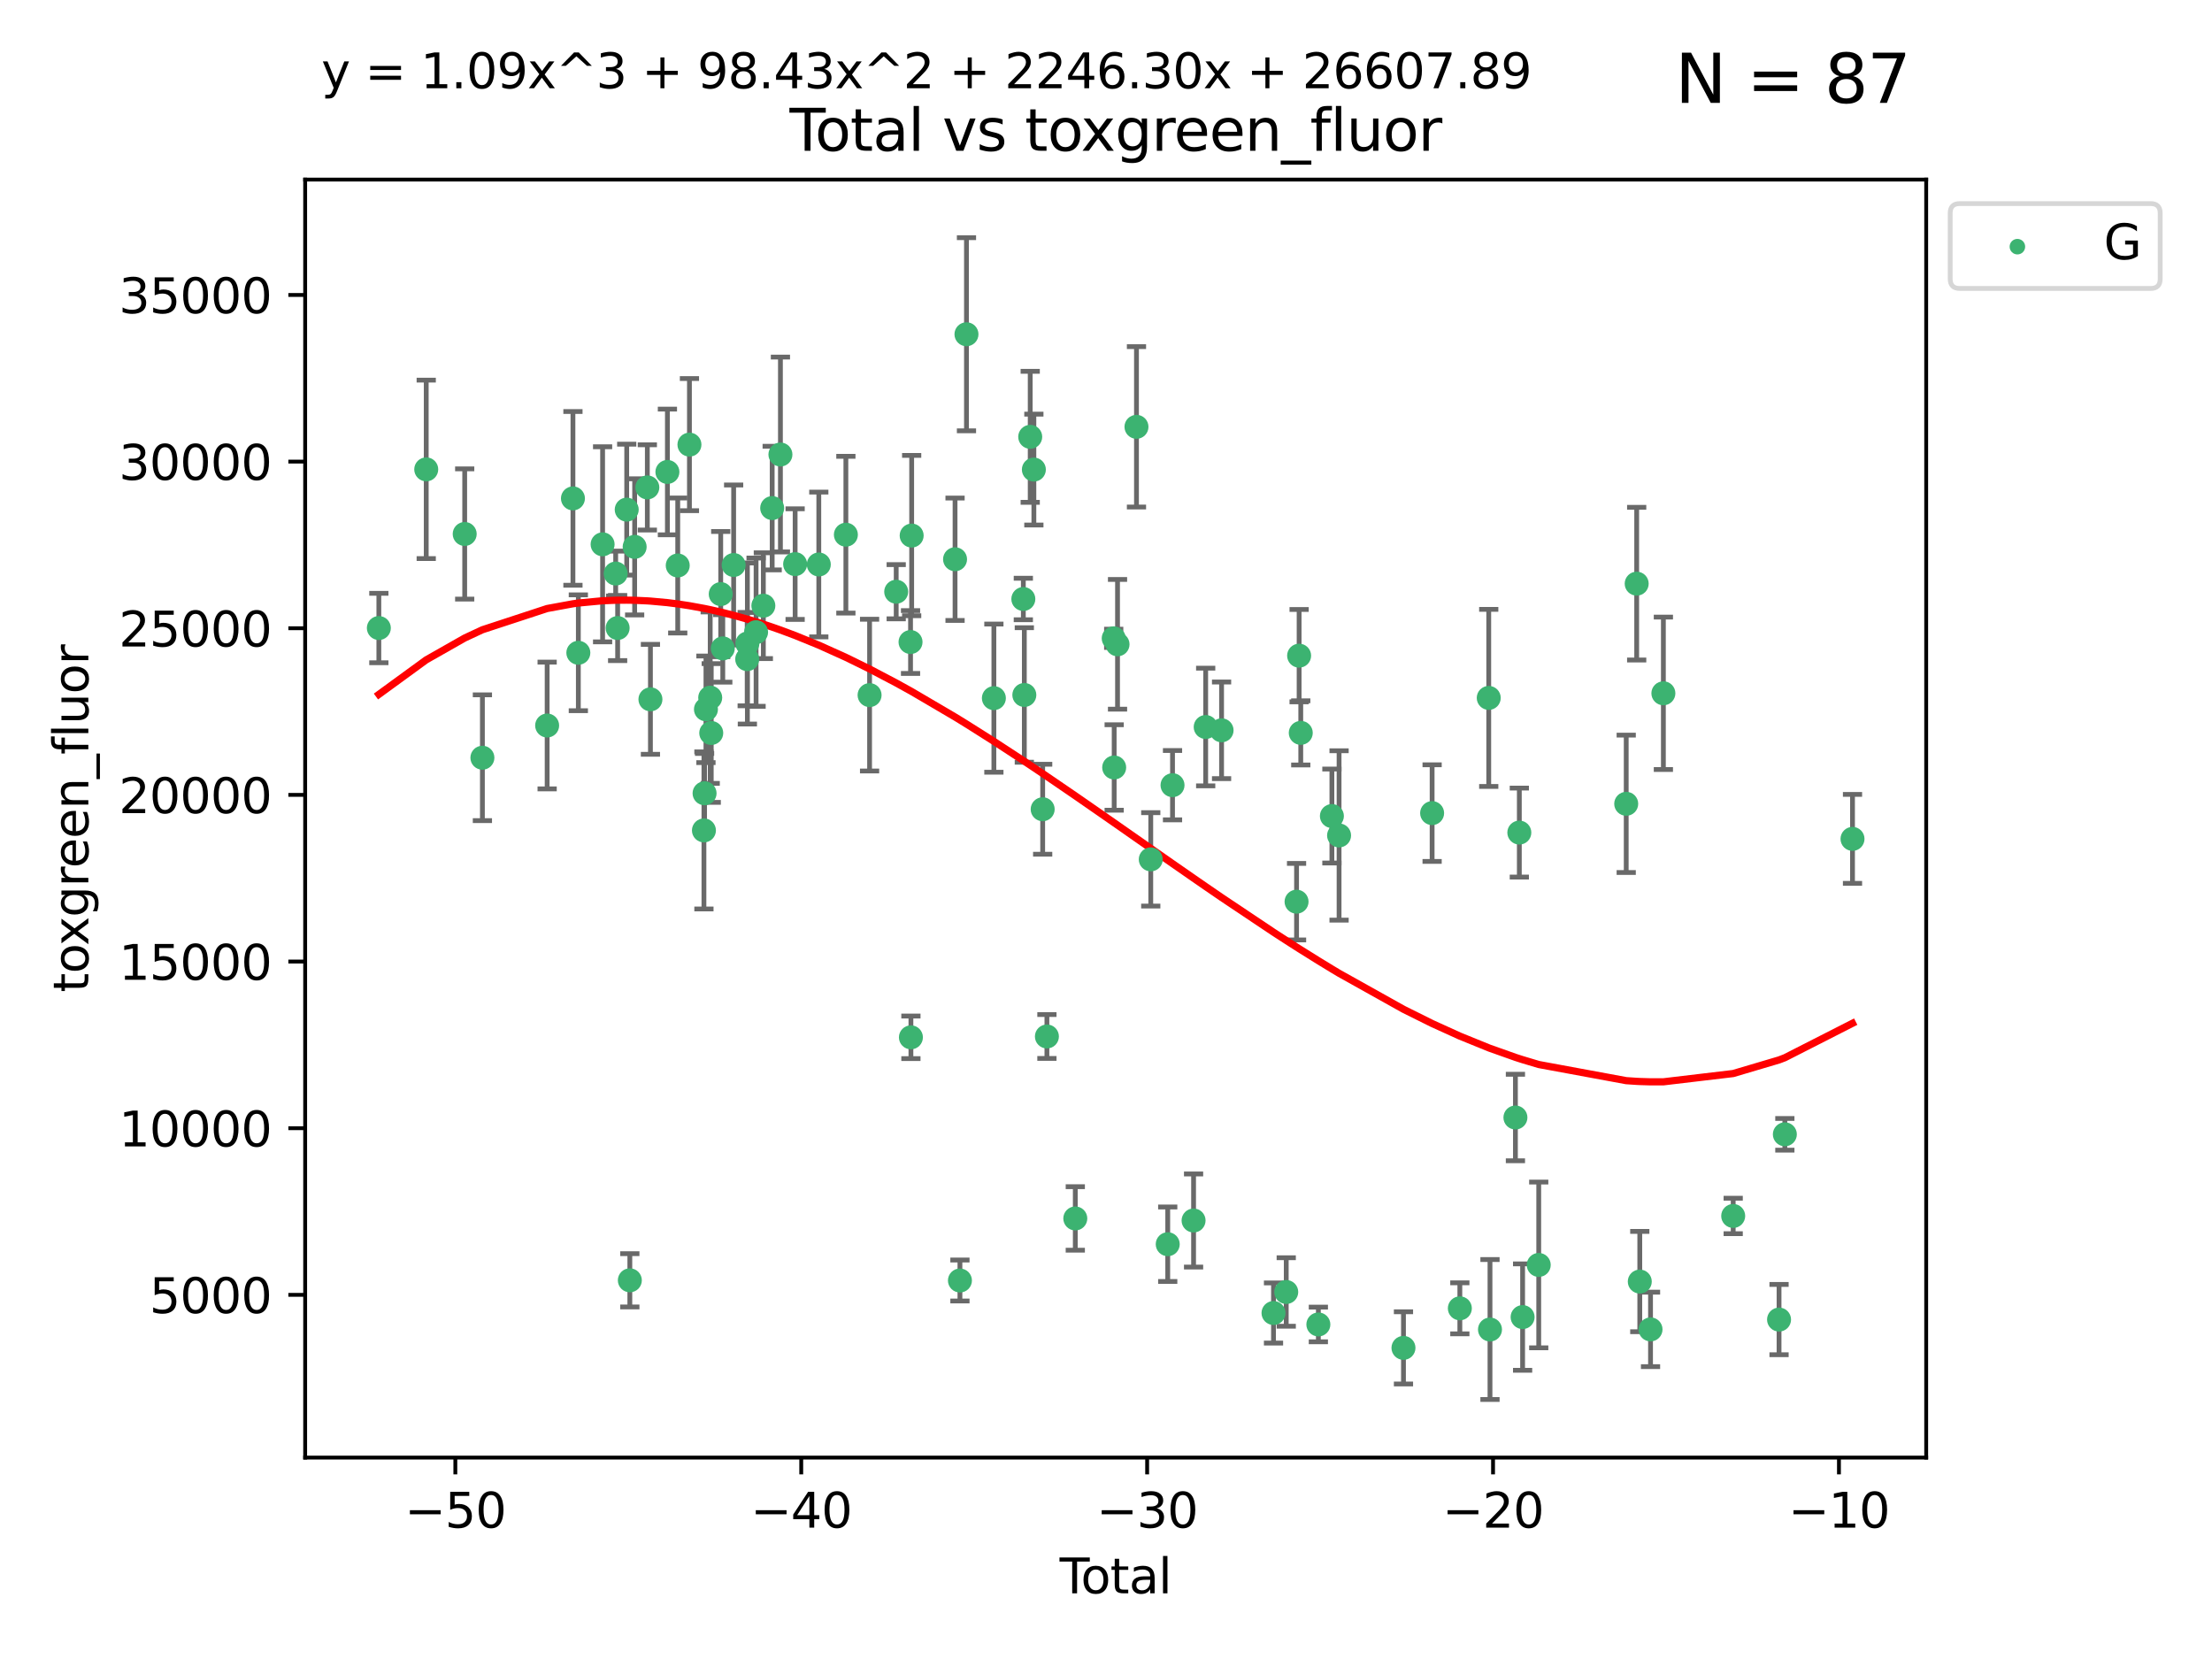 <?xml version="1.0" encoding="utf-8" standalone="no"?>
<!DOCTYPE svg PUBLIC "-//W3C//DTD SVG 1.1//EN"
  "http://www.w3.org/Graphics/SVG/1.1/DTD/svg11.dtd">
<svg xmlns:xlink="http://www.w3.org/1999/xlink" width="460.8pt" height="345.6pt" viewBox="0 0 460.8 345.6" xmlns="http://www.w3.org/2000/svg" version="1.1">
 <defs>
  <style type="text/css">*{stroke-linejoin: round; stroke-linecap: butt}</style>
 </defs>
 <g id="figure_1">
  <g id="patch_1">
   <path d="M 0 345.6 
L 460.8 345.6 
L 460.8 0 
L 0 0 
z
" style="fill: #ffffff"/>
  </g>
  <g id="axes_1">
   <g id="patch_2">
    <path d="M 63.571 303.64 
L 401.26 303.64 
L 401.26 37.411 
L 63.571 37.411 
z
" style="fill: #ffffff"/>
   </g>
   <g id="PathCollection_1">
    <defs>
     <path id="m2083e277f6" d="M 0 1.118 
C 0.297 1.118 0.581 1 0.791 0.791 
C 1 0.581 1.118 0.297 1.118 0 
C 1.118 -0.297 1 -0.581 0.791 -0.791 
C 0.581 -1 0.297 -1.118 0 -1.118 
C -0.297 -1.118 -0.581 -1 -0.791 -0.791 
C -1 -0.581 -1.118 -0.297 -1.118 0 
C -1.118 0.297 -1 0.581 -0.791 0.791 
C -0.581 1 -0.297 1.118 0 1.118 
z
" style="stroke: #3cb371"/>
    </defs>
    <g clip-path="url(#p99a1ac2062)">
     <use xlink:href="#m2083e277f6" x="78.921" y="130.83" style="fill: #3cb371; stroke: #3cb371"/>
     <use xlink:href="#m2083e277f6" x="88.792" y="97.777" style="fill: #3cb371; stroke: #3cb371"/>
     <use xlink:href="#m2083e277f6" x="96.805" y="111.237" style="fill: #3cb371; stroke: #3cb371"/>
     <use xlink:href="#m2083e277f6" x="100.493" y="157.848" style="fill: #3cb371; stroke: #3cb371"/>
     <use xlink:href="#m2083e277f6" x="113.98" y="151.137" style="fill: #3cb371; stroke: #3cb371"/>
     <use xlink:href="#m2083e277f6" x="119.354" y="103.825" style="fill: #3cb371; stroke: #3cb371"/>
     <use xlink:href="#m2083e277f6" x="120.479" y="135.986" style="fill: #3cb371; stroke: #3cb371"/>
     <use xlink:href="#m2083e277f6" x="125.533" y="113.392" style="fill: #3cb371; stroke: #3cb371"/>
     <use xlink:href="#m2083e277f6" x="128.258" y="119.482" style="fill: #3cb371; stroke: #3cb371"/>
     <use xlink:href="#m2083e277f6" x="128.664" y="130.829" style="fill: #3cb371; stroke: #3cb371"/>
     <use xlink:href="#m2083e277f6" x="130.556" y="106.164" style="fill: #3cb371; stroke: #3cb371"/>
     <use xlink:href="#m2083e277f6" x="131.207" y="266.713" style="fill: #3cb371; stroke: #3cb371"/>
     <use xlink:href="#m2083e277f6" x="132.209" y="113.922" style="fill: #3cb371; stroke: #3cb371"/>
     <use xlink:href="#m2083e277f6" x="134.852" y="101.538" style="fill: #3cb371; stroke: #3cb371"/>
     <use xlink:href="#m2083e277f6" x="135.497" y="145.683" style="fill: #3cb371; stroke: #3cb371"/>
     <use xlink:href="#m2083e277f6" x="139.033" y="98.315" style="fill: #3cb371; stroke: #3cb371"/>
     <use xlink:href="#m2083e277f6" x="141.185" y="117.8" style="fill: #3cb371; stroke: #3cb371"/>
     <use xlink:href="#m2083e277f6" x="143.623" y="92.621" style="fill: #3cb371; stroke: #3cb371"/>
     <use xlink:href="#m2083e277f6" x="146.642" y="172.99" style="fill: #3cb371; stroke: #3cb371"/>
     <use xlink:href="#m2083e277f6" x="146.775" y="165.257" style="fill: #3cb371; stroke: #3cb371"/>
     <use xlink:href="#m2083e277f6" x="147.063" y="147.766" style="fill: #3cb371; stroke: #3cb371"/>
     <use xlink:href="#m2083e277f6" x="147.95" y="145.335" style="fill: #3cb371; stroke: #3cb371"/>
     <use xlink:href="#m2083e277f6" x="148.165" y="152.695" style="fill: #3cb371; stroke: #3cb371"/>
     <use xlink:href="#m2083e277f6" x="150.139" y="123.759" style="fill: #3cb371; stroke: #3cb371"/>
     <use xlink:href="#m2083e277f6" x="150.568" y="135.072" style="fill: #3cb371; stroke: #3cb371"/>
     <use xlink:href="#m2083e277f6" x="152.831" y="117.7" style="fill: #3cb371; stroke: #3cb371"/>
     <use xlink:href="#m2083e277f6" x="155.655" y="137.31" style="fill: #3cb371; stroke: #3cb371"/>
     <use xlink:href="#m2083e277f6" x="155.694" y="134.054" style="fill: #3cb371; stroke: #3cb371"/>
     <use xlink:href="#m2083e277f6" x="157.504" y="131.693" style="fill: #3cb371; stroke: #3cb371"/>
     <use xlink:href="#m2083e277f6" x="159.019" y="126.178" style="fill: #3cb371; stroke: #3cb371"/>
     <use xlink:href="#m2083e277f6" x="160.859" y="105.841" style="fill: #3cb371; stroke: #3cb371"/>
     <use xlink:href="#m2083e277f6" x="162.577" y="94.682" style="fill: #3cb371; stroke: #3cb371"/>
     <use xlink:href="#m2083e277f6" x="165.641" y="117.516" style="fill: #3cb371; stroke: #3cb371"/>
     <use xlink:href="#m2083e277f6" x="170.572" y="117.591" style="fill: #3cb371; stroke: #3cb371"/>
     <use xlink:href="#m2083e277f6" x="176.212" y="111.387" style="fill: #3cb371; stroke: #3cb371"/>
     <use xlink:href="#m2083e277f6" x="181.15" y="144.803" style="fill: #3cb371; stroke: #3cb371"/>
     <use xlink:href="#m2083e277f6" x="186.695" y="123.266" style="fill: #3cb371; stroke: #3cb371"/>
     <use xlink:href="#m2083e277f6" x="189.682" y="133.747" style="fill: #3cb371; stroke: #3cb371"/>
     <use xlink:href="#m2083e277f6" x="189.76" y="216.096" style="fill: #3cb371; stroke: #3cb371"/>
     <use xlink:href="#m2083e277f6" x="189.917" y="111.568" style="fill: #3cb371; stroke: #3cb371"/>
     <use xlink:href="#m2083e277f6" x="198.955" y="116.501" style="fill: #3cb371; stroke: #3cb371"/>
     <use xlink:href="#m2083e277f6" x="199.972" y="266.753" style="fill: #3cb371; stroke: #3cb371"/>
     <use xlink:href="#m2083e277f6" x="201.333" y="69.63" style="fill: #3cb371; stroke: #3cb371"/>
     <use xlink:href="#m2083e277f6" x="207.043" y="145.436" style="fill: #3cb371; stroke: #3cb371"/>
     <use xlink:href="#m2083e277f6" x="213.179" y="124.782" style="fill: #3cb371; stroke: #3cb371"/>
     <use xlink:href="#m2083e277f6" x="213.387" y="144.776" style="fill: #3cb371; stroke: #3cb371"/>
     <use xlink:href="#m2083e277f6" x="214.613" y="91" style="fill: #3cb371; stroke: #3cb371"/>
     <use xlink:href="#m2083e277f6" x="215.374" y="97.82" style="fill: #3cb371; stroke: #3cb371"/>
     <use xlink:href="#m2083e277f6" x="217.208" y="168.581" style="fill: #3cb371; stroke: #3cb371"/>
     <use xlink:href="#m2083e277f6" x="218.09" y="215.916" style="fill: #3cb371; stroke: #3cb371"/>
     <use xlink:href="#m2083e277f6" x="224.004" y="253.825" style="fill: #3cb371; stroke: #3cb371"/>
     <use xlink:href="#m2083e277f6" x="232.007" y="132.976" style="fill: #3cb371; stroke: #3cb371"/>
     <use xlink:href="#m2083e277f6" x="232.104" y="159.879" style="fill: #3cb371; stroke: #3cb371"/>
     <use xlink:href="#m2083e277f6" x="232.802" y="134.223" style="fill: #3cb371; stroke: #3cb371"/>
     <use xlink:href="#m2083e277f6" x="236.748" y="88.917" style="fill: #3cb371; stroke: #3cb371"/>
     <use xlink:href="#m2083e277f6" x="239.724" y="179.022" style="fill: #3cb371; stroke: #3cb371"/>
     <use xlink:href="#m2083e277f6" x="243.26" y="259.192" style="fill: #3cb371; stroke: #3cb371"/>
     <use xlink:href="#m2083e277f6" x="244.258" y="163.568" style="fill: #3cb371; stroke: #3cb371"/>
     <use xlink:href="#m2083e277f6" x="248.643" y="254.253" style="fill: #3cb371; stroke: #3cb371"/>
     <use xlink:href="#m2083e277f6" x="251.167" y="151.448" style="fill: #3cb371; stroke: #3cb371"/>
     <use xlink:href="#m2083e277f6" x="254.476" y="152.138" style="fill: #3cb371; stroke: #3cb371"/>
     <use xlink:href="#m2083e277f6" x="265.295" y="273.523" style="fill: #3cb371; stroke: #3cb371"/>
     <use xlink:href="#m2083e277f6" x="267.947" y="269.148" style="fill: #3cb371; stroke: #3cb371"/>
     <use xlink:href="#m2083e277f6" x="270.096" y="187.835" style="fill: #3cb371; stroke: #3cb371"/>
     <use xlink:href="#m2083e277f6" x="270.63" y="136.587" style="fill: #3cb371; stroke: #3cb371"/>
     <use xlink:href="#m2083e277f6" x="270.973" y="152.671" style="fill: #3cb371; stroke: #3cb371"/>
     <use xlink:href="#m2083e277f6" x="274.639" y="275.909" style="fill: #3cb371; stroke: #3cb371"/>
     <use xlink:href="#m2083e277f6" x="277.458" y="169.996" style="fill: #3cb371; stroke: #3cb371"/>
     <use xlink:href="#m2083e277f6" x="278.954" y="174.038" style="fill: #3cb371; stroke: #3cb371"/>
     <use xlink:href="#m2083e277f6" x="292.369" y="280.788" style="fill: #3cb371; stroke: #3cb371"/>
     <use xlink:href="#m2083e277f6" x="298.336" y="169.385" style="fill: #3cb371; stroke: #3cb371"/>
     <use xlink:href="#m2083e277f6" x="304.113" y="272.549" style="fill: #3cb371; stroke: #3cb371"/>
     <use xlink:href="#m2083e277f6" x="310.132" y="145.387" style="fill: #3cb371; stroke: #3cb371"/>
     <use xlink:href="#m2083e277f6" x="310.392" y="276.963" style="fill: #3cb371; stroke: #3cb371"/>
     <use xlink:href="#m2083e277f6" x="315.691" y="232.798" style="fill: #3cb371; stroke: #3cb371"/>
     <use xlink:href="#m2083e277f6" x="316.503" y="173.442" style="fill: #3cb371; stroke: #3cb371"/>
     <use xlink:href="#m2083e277f6" x="317.187" y="274.372" style="fill: #3cb371; stroke: #3cb371"/>
     <use xlink:href="#m2083e277f6" x="320.546" y="263.509" style="fill: #3cb371; stroke: #3cb371"/>
     <use xlink:href="#m2083e277f6" x="338.77" y="167.448" style="fill: #3cb371; stroke: #3cb371"/>
     <use xlink:href="#m2083e277f6" x="340.952" y="121.587" style="fill: #3cb371; stroke: #3cb371"/>
     <use xlink:href="#m2083e277f6" x="341.597" y="266.973" style="fill: #3cb371; stroke: #3cb371"/>
     <use xlink:href="#m2083e277f6" x="343.835" y="276.938" style="fill: #3cb371; stroke: #3cb371"/>
     <use xlink:href="#m2083e277f6" x="346.513" y="144.425" style="fill: #3cb371; stroke: #3cb371"/>
     <use xlink:href="#m2083e277f6" x="361.057" y="253.306" style="fill: #3cb371; stroke: #3cb371"/>
     <use xlink:href="#m2083e277f6" x="370.608" y="274.891" style="fill: #3cb371; stroke: #3cb371"/>
     <use xlink:href="#m2083e277f6" x="371.817" y="236.299" style="fill: #3cb371; stroke: #3cb371"/>
     <use xlink:href="#m2083e277f6" x="385.911" y="174.754" style="fill: #3cb371; stroke: #3cb371"/>
    </g>
   </g>
   <g id="matplotlib.axis_1">
    <g id="xtick_1">
     <g id="line2d_1">
      <defs>
       <path id="mace66fbd44" d="M 0 0 
L 0 3.5 
" style="stroke: #000000; stroke-width: 0.8"/>
      </defs>
      <g>
       <use xlink:href="#mace66fbd44" x="94.856" y="303.64" style="stroke: #000000; stroke-width: 0.8"/>
      </g>
     </g>
     <g id="text_1">
      <!-- −50 -->
      <g transform="translate(84.304 318.238)scale(0.1 -0.1)">
       <defs>
        <path id="DejaVuSans-2212" d="M 678 2272 
L 4684 2272 
L 4684 1741 
L 678 1741 
L 678 2272 
z
" transform="scale(0.016)"/>
        <path id="DejaVuSans-35" d="M 691 4666 
L 3169 4666 
L 3169 4134 
L 1269 4134 
L 1269 2991 
Q 1406 3038 1543 3061 
Q 1681 3084 1819 3084 
Q 2600 3084 3056 2656 
Q 3513 2228 3513 1497 
Q 3513 744 3044 326 
Q 2575 -91 1722 -91 
Q 1428 -91 1123 -41 
Q 819 9 494 109 
L 494 744 
Q 775 591 1075 516 
Q 1375 441 1709 441 
Q 2250 441 2565 725 
Q 2881 1009 2881 1497 
Q 2881 1984 2565 2268 
Q 2250 2553 1709 2553 
Q 1456 2553 1204 2497 
Q 953 2441 691 2322 
L 691 4666 
z
" transform="scale(0.016)"/>
        <path id="DejaVuSans-30" d="M 2034 4250 
Q 1547 4250 1301 3770 
Q 1056 3291 1056 2328 
Q 1056 1369 1301 889 
Q 1547 409 2034 409 
Q 2525 409 2770 889 
Q 3016 1369 3016 2328 
Q 3016 3291 2770 3770 
Q 2525 4250 2034 4250 
z
M 2034 4750 
Q 2819 4750 3233 4129 
Q 3647 3509 3647 2328 
Q 3647 1150 3233 529 
Q 2819 -91 2034 -91 
Q 1250 -91 836 529 
Q 422 1150 422 2328 
Q 422 3509 836 4129 
Q 1250 4750 2034 4750 
z
" transform="scale(0.016)"/>
       </defs>
       <use xlink:href="#DejaVuSans-2212"/>
       <use xlink:href="#DejaVuSans-35" x="83.789"/>
       <use xlink:href="#DejaVuSans-30" x="147.412"/>
      </g>
     </g>
    </g>
    <g id="xtick_2">
     <g id="line2d_2">
      <g>
       <use xlink:href="#mace66fbd44" x="166.914" y="303.64" style="stroke: #000000; stroke-width: 0.8"/>
      </g>
     </g>
     <g id="text_2">
      <!-- −40 -->
      <g transform="translate(156.361 318.238)scale(0.1 -0.1)">
       <defs>
        <path id="DejaVuSans-34" d="M 2419 4116 
L 825 1625 
L 2419 1625 
L 2419 4116 
z
M 2253 4666 
L 3047 4666 
L 3047 1625 
L 3713 1625 
L 3713 1100 
L 3047 1100 
L 3047 0 
L 2419 0 
L 2419 1100 
L 313 1100 
L 313 1709 
L 2253 4666 
z
" transform="scale(0.016)"/>
       </defs>
       <use xlink:href="#DejaVuSans-2212"/>
       <use xlink:href="#DejaVuSans-34" x="83.789"/>
       <use xlink:href="#DejaVuSans-30" x="147.412"/>
      </g>
     </g>
    </g>
    <g id="xtick_3">
     <g id="line2d_3">
      <g>
       <use xlink:href="#mace66fbd44" x="238.971" y="303.64" style="stroke: #000000; stroke-width: 0.8"/>
      </g>
     </g>
     <g id="text_3">
      <!-- −30 -->
      <g transform="translate(228.419 318.238)scale(0.1 -0.1)">
       <defs>
        <path id="DejaVuSans-33" d="M 2597 2516 
Q 3050 2419 3304 2112 
Q 3559 1806 3559 1356 
Q 3559 666 3084 287 
Q 2609 -91 1734 -91 
Q 1441 -91 1130 -33 
Q 819 25 488 141 
L 488 750 
Q 750 597 1062 519 
Q 1375 441 1716 441 
Q 2309 441 2620 675 
Q 2931 909 2931 1356 
Q 2931 1769 2642 2001 
Q 2353 2234 1838 2234 
L 1294 2234 
L 1294 2753 
L 1863 2753 
Q 2328 2753 2575 2939 
Q 2822 3125 2822 3475 
Q 2822 3834 2567 4026 
Q 2313 4219 1838 4219 
Q 1578 4219 1281 4162 
Q 984 4106 628 3988 
L 628 4550 
Q 988 4650 1302 4700 
Q 1616 4750 1894 4750 
Q 2613 4750 3031 4423 
Q 3450 4097 3450 3541 
Q 3450 3153 3228 2886 
Q 3006 2619 2597 2516 
z
" transform="scale(0.016)"/>
       </defs>
       <use xlink:href="#DejaVuSans-2212"/>
       <use xlink:href="#DejaVuSans-33" x="83.789"/>
       <use xlink:href="#DejaVuSans-30" x="147.412"/>
      </g>
     </g>
    </g>
    <g id="xtick_4">
     <g id="line2d_4">
      <g>
       <use xlink:href="#mace66fbd44" x="311.029" y="303.64" style="stroke: #000000; stroke-width: 0.8"/>
      </g>
     </g>
     <g id="text_4">
      <!-- −20 -->
      <g transform="translate(300.476 318.238)scale(0.1 -0.1)">
       <defs>
        <path id="DejaVuSans-32" d="M 1228 531 
L 3431 531 
L 3431 0 
L 469 0 
L 469 531 
Q 828 903 1448 1529 
Q 2069 2156 2228 2338 
Q 2531 2678 2651 2914 
Q 2772 3150 2772 3378 
Q 2772 3750 2511 3984 
Q 2250 4219 1831 4219 
Q 1534 4219 1204 4116 
Q 875 4013 500 3803 
L 500 4441 
Q 881 4594 1212 4672 
Q 1544 4750 1819 4750 
Q 2544 4750 2975 4387 
Q 3406 4025 3406 3419 
Q 3406 3131 3298 2873 
Q 3191 2616 2906 2266 
Q 2828 2175 2409 1742 
Q 1991 1309 1228 531 
z
" transform="scale(0.016)"/>
       </defs>
       <use xlink:href="#DejaVuSans-2212"/>
       <use xlink:href="#DejaVuSans-32" x="83.789"/>
       <use xlink:href="#DejaVuSans-30" x="147.412"/>
      </g>
     </g>
    </g>
    <g id="xtick_5">
     <g id="line2d_5">
      <g>
       <use xlink:href="#mace66fbd44" x="383.086" y="303.64" style="stroke: #000000; stroke-width: 0.8"/>
      </g>
     </g>
     <g id="text_5">
      <!-- −10 -->
      <g transform="translate(372.534 318.238)scale(0.1 -0.1)">
       <defs>
        <path id="DejaVuSans-31" d="M 794 531 
L 1825 531 
L 1825 4091 
L 703 3866 
L 703 4441 
L 1819 4666 
L 2450 4666 
L 2450 531 
L 3481 531 
L 3481 0 
L 794 0 
L 794 531 
z
" transform="scale(0.016)"/>
       </defs>
       <use xlink:href="#DejaVuSans-2212"/>
       <use xlink:href="#DejaVuSans-31" x="83.789"/>
       <use xlink:href="#DejaVuSans-30" x="147.412"/>
      </g>
     </g>
    </g>
    <g id="text_6">
     <!-- Total -->
     <g transform="translate(220.739 331.917)scale(0.1 -0.1)">
      <defs>
       <path id="DejaVuSans-54" d="M -19 4666 
L 3928 4666 
L 3928 4134 
L 2272 4134 
L 2272 0 
L 1638 0 
L 1638 4134 
L -19 4134 
L -19 4666 
z
" transform="scale(0.016)"/>
       <path id="DejaVuSans-6f" d="M 1959 3097 
Q 1497 3097 1228 2736 
Q 959 2375 959 1747 
Q 959 1119 1226 758 
Q 1494 397 1959 397 
Q 2419 397 2687 759 
Q 2956 1122 2956 1747 
Q 2956 2369 2687 2733 
Q 2419 3097 1959 3097 
z
M 1959 3584 
Q 2709 3584 3137 3096 
Q 3566 2609 3566 1747 
Q 3566 888 3137 398 
Q 2709 -91 1959 -91 
Q 1206 -91 779 398 
Q 353 888 353 1747 
Q 353 2609 779 3096 
Q 1206 3584 1959 3584 
z
" transform="scale(0.016)"/>
       <path id="DejaVuSans-74" d="M 1172 4494 
L 1172 3500 
L 2356 3500 
L 2356 3053 
L 1172 3053 
L 1172 1153 
Q 1172 725 1289 603 
Q 1406 481 1766 481 
L 2356 481 
L 2356 0 
L 1766 0 
Q 1100 0 847 248 
Q 594 497 594 1153 
L 594 3053 
L 172 3053 
L 172 3500 
L 594 3500 
L 594 4494 
L 1172 4494 
z
" transform="scale(0.016)"/>
       <path id="DejaVuSans-61" d="M 2194 1759 
Q 1497 1759 1228 1600 
Q 959 1441 959 1056 
Q 959 750 1161 570 
Q 1363 391 1709 391 
Q 2188 391 2477 730 
Q 2766 1069 2766 1631 
L 2766 1759 
L 2194 1759 
z
M 3341 1997 
L 3341 0 
L 2766 0 
L 2766 531 
Q 2569 213 2275 61 
Q 1981 -91 1556 -91 
Q 1019 -91 701 211 
Q 384 513 384 1019 
Q 384 1609 779 1909 
Q 1175 2209 1959 2209 
L 2766 2209 
L 2766 2266 
Q 2766 2663 2505 2880 
Q 2244 3097 1772 3097 
Q 1472 3097 1187 3025 
Q 903 2953 641 2809 
L 641 3341 
Q 956 3463 1253 3523 
Q 1550 3584 1831 3584 
Q 2591 3584 2966 3190 
Q 3341 2797 3341 1997 
z
" transform="scale(0.016)"/>
       <path id="DejaVuSans-6c" d="M 603 4863 
L 1178 4863 
L 1178 0 
L 603 0 
L 603 4863 
z
" transform="scale(0.016)"/>
      </defs>
      <use xlink:href="#DejaVuSans-54"/>
      <use xlink:href="#DejaVuSans-6f" x="44.084"/>
      <use xlink:href="#DejaVuSans-74" x="105.266"/>
      <use xlink:href="#DejaVuSans-61" x="144.475"/>
      <use xlink:href="#DejaVuSans-6c" x="205.754"/>
     </g>
    </g>
   </g>
   <g id="matplotlib.axis_2">
    <g id="ytick_1">
     <g id="line2d_6">
      <defs>
       <path id="m6fe1445df5" d="M 0 0 
L -3.5 0 
" style="stroke: #000000; stroke-width: 0.8"/>
      </defs>
      <g>
       <use xlink:href="#m6fe1445df5" x="63.571" y="269.74" style="stroke: #000000; stroke-width: 0.8"/>
      </g>
     </g>
     <g id="text_7">
      <!-- 5000 -->
      <g transform="translate(31.121 273.539)scale(0.1 -0.1)">
       <use xlink:href="#DejaVuSans-35"/>
       <use xlink:href="#DejaVuSans-30" x="63.623"/>
       <use xlink:href="#DejaVuSans-30" x="127.246"/>
       <use xlink:href="#DejaVuSans-30" x="190.869"/>
      </g>
     </g>
    </g>
    <g id="ytick_2">
     <g id="line2d_7">
      <g>
       <use xlink:href="#m6fe1445df5" x="63.571" y="235.024" style="stroke: #000000; stroke-width: 0.8"/>
      </g>
     </g>
     <g id="text_8">
      <!-- 10000 -->
      <g transform="translate(24.759 238.823)scale(0.1 -0.1)">
       <use xlink:href="#DejaVuSans-31"/>
       <use xlink:href="#DejaVuSans-30" x="63.623"/>
       <use xlink:href="#DejaVuSans-30" x="127.246"/>
       <use xlink:href="#DejaVuSans-30" x="190.869"/>
       <use xlink:href="#DejaVuSans-30" x="254.492"/>
      </g>
     </g>
    </g>
    <g id="ytick_3">
     <g id="line2d_8">
      <g>
       <use xlink:href="#m6fe1445df5" x="63.571" y="200.307" style="stroke: #000000; stroke-width: 0.8"/>
      </g>
     </g>
     <g id="text_9">
      <!-- 15000 -->
      <g transform="translate(24.759 204.106)scale(0.1 -0.1)">
       <use xlink:href="#DejaVuSans-31"/>
       <use xlink:href="#DejaVuSans-35" x="63.623"/>
       <use xlink:href="#DejaVuSans-30" x="127.246"/>
       <use xlink:href="#DejaVuSans-30" x="190.869"/>
       <use xlink:href="#DejaVuSans-30" x="254.492"/>
      </g>
     </g>
    </g>
    <g id="ytick_4">
     <g id="line2d_9">
      <g>
       <use xlink:href="#m6fe1445df5" x="63.571" y="165.591" style="stroke: #000000; stroke-width: 0.8"/>
      </g>
     </g>
     <g id="text_10">
      <!-- 20000 -->
      <g transform="translate(24.759 169.39)scale(0.1 -0.1)">
       <use xlink:href="#DejaVuSans-32"/>
       <use xlink:href="#DejaVuSans-30" x="63.623"/>
       <use xlink:href="#DejaVuSans-30" x="127.246"/>
       <use xlink:href="#DejaVuSans-30" x="190.869"/>
       <use xlink:href="#DejaVuSans-30" x="254.492"/>
      </g>
     </g>
    </g>
    <g id="ytick_5">
     <g id="line2d_10">
      <g>
       <use xlink:href="#m6fe1445df5" x="63.571" y="130.875" style="stroke: #000000; stroke-width: 0.8"/>
      </g>
     </g>
     <g id="text_11">
      <!-- 25000 -->
      <g transform="translate(24.759 134.674)scale(0.1 -0.1)">
       <use xlink:href="#DejaVuSans-32"/>
       <use xlink:href="#DejaVuSans-35" x="63.623"/>
       <use xlink:href="#DejaVuSans-30" x="127.246"/>
       <use xlink:href="#DejaVuSans-30" x="190.869"/>
       <use xlink:href="#DejaVuSans-30" x="254.492"/>
      </g>
     </g>
    </g>
    <g id="ytick_6">
     <g id="line2d_11">
      <g>
       <use xlink:href="#m6fe1445df5" x="63.571" y="96.158" style="stroke: #000000; stroke-width: 0.8"/>
      </g>
     </g>
     <g id="text_12">
      <!-- 30000 -->
      <g transform="translate(24.759 99.958)scale(0.1 -0.1)">
       <use xlink:href="#DejaVuSans-33"/>
       <use xlink:href="#DejaVuSans-30" x="63.623"/>
       <use xlink:href="#DejaVuSans-30" x="127.246"/>
       <use xlink:href="#DejaVuSans-30" x="190.869"/>
       <use xlink:href="#DejaVuSans-30" x="254.492"/>
      </g>
     </g>
    </g>
    <g id="ytick_7">
     <g id="line2d_12">
      <g>
       <use xlink:href="#m6fe1445df5" x="63.571" y="61.442" style="stroke: #000000; stroke-width: 0.8"/>
      </g>
     </g>
     <g id="text_13">
      <!-- 35000 -->
      <g transform="translate(24.759 65.241)scale(0.1 -0.1)">
       <use xlink:href="#DejaVuSans-33"/>
       <use xlink:href="#DejaVuSans-35" x="63.623"/>
       <use xlink:href="#DejaVuSans-30" x="127.246"/>
       <use xlink:href="#DejaVuSans-30" x="190.869"/>
       <use xlink:href="#DejaVuSans-30" x="254.492"/>
      </g>
     </g>
    </g>
    <g id="text_14">
     <!-- toxgreen_fluor -->
     <g transform="translate(18.401 206.72)rotate(-90)scale(0.1 -0.1)">
      <defs>
       <path id="DejaVuSans-78" d="M 3513 3500 
L 2247 1797 
L 3578 0 
L 2900 0 
L 1881 1375 
L 863 0 
L 184 0 
L 1544 1831 
L 300 3500 
L 978 3500 
L 1906 2253 
L 2834 3500 
L 3513 3500 
z
" transform="scale(0.016)"/>
       <path id="DejaVuSans-67" d="M 2906 1791 
Q 2906 2416 2648 2759 
Q 2391 3103 1925 3103 
Q 1463 3103 1205 2759 
Q 947 2416 947 1791 
Q 947 1169 1205 825 
Q 1463 481 1925 481 
Q 2391 481 2648 825 
Q 2906 1169 2906 1791 
z
M 3481 434 
Q 3481 -459 3084 -895 
Q 2688 -1331 1869 -1331 
Q 1566 -1331 1297 -1286 
Q 1028 -1241 775 -1147 
L 775 -588 
Q 1028 -725 1275 -790 
Q 1522 -856 1778 -856 
Q 2344 -856 2625 -561 
Q 2906 -266 2906 331 
L 2906 616 
Q 2728 306 2450 153 
Q 2172 0 1784 0 
Q 1141 0 747 490 
Q 353 981 353 1791 
Q 353 2603 747 3093 
Q 1141 3584 1784 3584 
Q 2172 3584 2450 3431 
Q 2728 3278 2906 2969 
L 2906 3500 
L 3481 3500 
L 3481 434 
z
" transform="scale(0.016)"/>
       <path id="DejaVuSans-72" d="M 2631 2963 
Q 2534 3019 2420 3045 
Q 2306 3072 2169 3072 
Q 1681 3072 1420 2755 
Q 1159 2438 1159 1844 
L 1159 0 
L 581 0 
L 581 3500 
L 1159 3500 
L 1159 2956 
Q 1341 3275 1631 3429 
Q 1922 3584 2338 3584 
Q 2397 3584 2469 3576 
Q 2541 3569 2628 3553 
L 2631 2963 
z
" transform="scale(0.016)"/>
       <path id="DejaVuSans-65" d="M 3597 1894 
L 3597 1613 
L 953 1613 
Q 991 1019 1311 708 
Q 1631 397 2203 397 
Q 2534 397 2845 478 
Q 3156 559 3463 722 
L 3463 178 
Q 3153 47 2828 -22 
Q 2503 -91 2169 -91 
Q 1331 -91 842 396 
Q 353 884 353 1716 
Q 353 2575 817 3079 
Q 1281 3584 2069 3584 
Q 2775 3584 3186 3129 
Q 3597 2675 3597 1894 
z
M 3022 2063 
Q 3016 2534 2758 2815 
Q 2500 3097 2075 3097 
Q 1594 3097 1305 2825 
Q 1016 2553 972 2059 
L 3022 2063 
z
" transform="scale(0.016)"/>
       <path id="DejaVuSans-6e" d="M 3513 2113 
L 3513 0 
L 2938 0 
L 2938 2094 
Q 2938 2591 2744 2837 
Q 2550 3084 2163 3084 
Q 1697 3084 1428 2787 
Q 1159 2491 1159 1978 
L 1159 0 
L 581 0 
L 581 3500 
L 1159 3500 
L 1159 2956 
Q 1366 3272 1645 3428 
Q 1925 3584 2291 3584 
Q 2894 3584 3203 3211 
Q 3513 2838 3513 2113 
z
" transform="scale(0.016)"/>
       <path id="DejaVuSans-5f" d="M 3263 -1063 
L 3263 -1509 
L -63 -1509 
L -63 -1063 
L 3263 -1063 
z
" transform="scale(0.016)"/>
       <path id="DejaVuSans-66" d="M 2375 4863 
L 2375 4384 
L 1825 4384 
Q 1516 4384 1395 4259 
Q 1275 4134 1275 3809 
L 1275 3500 
L 2222 3500 
L 2222 3053 
L 1275 3053 
L 1275 0 
L 697 0 
L 697 3053 
L 147 3053 
L 147 3500 
L 697 3500 
L 697 3744 
Q 697 4328 969 4595 
Q 1241 4863 1831 4863 
L 2375 4863 
z
" transform="scale(0.016)"/>
       <path id="DejaVuSans-75" d="M 544 1381 
L 544 3500 
L 1119 3500 
L 1119 1403 
Q 1119 906 1312 657 
Q 1506 409 1894 409 
Q 2359 409 2629 706 
Q 2900 1003 2900 1516 
L 2900 3500 
L 3475 3500 
L 3475 0 
L 2900 0 
L 2900 538 
Q 2691 219 2414 64 
Q 2138 -91 1772 -91 
Q 1169 -91 856 284 
Q 544 659 544 1381 
z
M 1991 3584 
L 1991 3584 
z
" transform="scale(0.016)"/>
      </defs>
      <use xlink:href="#DejaVuSans-74"/>
      <use xlink:href="#DejaVuSans-6f" x="39.209"/>
      <use xlink:href="#DejaVuSans-78" x="97.266"/>
      <use xlink:href="#DejaVuSans-67" x="156.445"/>
      <use xlink:href="#DejaVuSans-72" x="219.922"/>
      <use xlink:href="#DejaVuSans-65" x="258.785"/>
      <use xlink:href="#DejaVuSans-65" x="320.309"/>
      <use xlink:href="#DejaVuSans-6e" x="381.832"/>
      <use xlink:href="#DejaVuSans-5f" x="445.211"/>
      <use xlink:href="#DejaVuSans-66" x="495.211"/>
      <use xlink:href="#DejaVuSans-6c" x="530.416"/>
      <use xlink:href="#DejaVuSans-75" x="558.199"/>
      <use xlink:href="#DejaVuSans-6f" x="621.578"/>
      <use xlink:href="#DejaVuSans-72" x="682.76"/>
     </g>
    </g>
   </g>
   <g id="LineCollection_1">
    <path d="M 78.921 138.061 
L 78.921 123.599 
" clip-path="url(#p99a1ac2062)" style="fill: none; stroke: #696969"/>
    <path d="M 88.792 116.364 
L 88.792 79.19 
" clip-path="url(#p99a1ac2062)" style="fill: none; stroke: #696969"/>
    <path d="M 96.805 124.802 
L 96.805 97.672 
" clip-path="url(#p99a1ac2062)" style="fill: none; stroke: #696969"/>
    <path d="M 100.493 170.949 
L 100.493 144.747 
" clip-path="url(#p99a1ac2062)" style="fill: none; stroke: #696969"/>
    <path d="M 113.98 164.341 
L 113.98 137.933 
" clip-path="url(#p99a1ac2062)" style="fill: none; stroke: #696969"/>
    <path d="M 119.354 121.918 
L 119.354 85.731 
" clip-path="url(#p99a1ac2062)" style="fill: none; stroke: #696969"/>
    <path d="M 120.479 148.054 
L 120.479 123.919 
" clip-path="url(#p99a1ac2062)" style="fill: none; stroke: #696969"/>
    <path d="M 125.533 133.715 
L 125.533 93.07 
" clip-path="url(#p99a1ac2062)" style="fill: none; stroke: #696969"/>
    <path d="M 128.258 124.157 
L 128.258 114.807 
" clip-path="url(#p99a1ac2062)" style="fill: none; stroke: #696969"/>
    <path d="M 128.664 137.615 
L 128.664 124.044 
" clip-path="url(#p99a1ac2062)" style="fill: none; stroke: #696969"/>
    <path d="M 130.556 119.8 
L 130.556 92.527 
" clip-path="url(#p99a1ac2062)" style="fill: none; stroke: #696969"/>
    <path d="M 131.207 272.263 
L 131.207 261.164 
" clip-path="url(#p99a1ac2062)" style="fill: none; stroke: #696969"/>
    <path d="M 132.209 128.103 
L 132.209 99.741 
" clip-path="url(#p99a1ac2062)" style="fill: none; stroke: #696969"/>
    <path d="M 134.852 110.417 
L 134.852 92.659 
" clip-path="url(#p99a1ac2062)" style="fill: none; stroke: #696969"/>
    <path d="M 135.497 157.132 
L 135.497 134.235 
" clip-path="url(#p99a1ac2062)" style="fill: none; stroke: #696969"/>
    <path d="M 139.033 111.41 
L 139.033 85.22 
" clip-path="url(#p99a1ac2062)" style="fill: none; stroke: #696969"/>
    <path d="M 141.185 131.862 
L 141.185 103.739 
" clip-path="url(#p99a1ac2062)" style="fill: none; stroke: #696969"/>
    <path d="M 143.623 106.38 
L 143.623 78.861 
" clip-path="url(#p99a1ac2062)" style="fill: none; stroke: #696969"/>
    <path d="M 146.642 189.351 
L 146.642 156.629 
" clip-path="url(#p99a1ac2062)" style="fill: none; stroke: #696969"/>
    <path d="M 146.775 173.553 
L 146.775 156.961 
" clip-path="url(#p99a1ac2062)" style="fill: none; stroke: #696969"/>
    <path d="M 147.063 158.867 
L 147.063 136.665 
" clip-path="url(#p99a1ac2062)" style="fill: none; stroke: #696969"/>
    <path d="M 147.95 163.194 
L 147.95 127.476 
" clip-path="url(#p99a1ac2062)" style="fill: none; stroke: #696969"/>
    <path d="M 148.165 167.147 
L 148.165 138.242 
" clip-path="url(#p99a1ac2062)" style="fill: none; stroke: #696969"/>
    <path d="M 150.139 136.798 
L 150.139 110.72 
" clip-path="url(#p99a1ac2062)" style="fill: none; stroke: #696969"/>
    <path d="M 150.568 142.104 
L 150.568 128.041 
" clip-path="url(#p99a1ac2062)" style="fill: none; stroke: #696969"/>
    <path d="M 152.831 134.367 
L 152.831 101.032 
" clip-path="url(#p99a1ac2062)" style="fill: none; stroke: #696969"/>
    <path d="M 155.655 147.034 
L 155.655 127.586 
" clip-path="url(#p99a1ac2062)" style="fill: none; stroke: #696969"/>
    <path d="M 155.694 150.831 
L 155.694 117.277 
" clip-path="url(#p99a1ac2062)" style="fill: none; stroke: #696969"/>
    <path d="M 157.504 147.137 
L 157.504 116.249 
" clip-path="url(#p99a1ac2062)" style="fill: none; stroke: #696969"/>
    <path d="M 159.019 137.196 
L 159.019 115.159 
" clip-path="url(#p99a1ac2062)" style="fill: none; stroke: #696969"/>
    <path d="M 160.859 118.717 
L 160.859 92.964 
" clip-path="url(#p99a1ac2062)" style="fill: none; stroke: #696969"/>
    <path d="M 162.577 114.977 
L 162.577 74.388 
" clip-path="url(#p99a1ac2062)" style="fill: none; stroke: #696969"/>
    <path d="M 165.641 129.038 
L 165.641 105.994 
" clip-path="url(#p99a1ac2062)" style="fill: none; stroke: #696969"/>
    <path d="M 170.572 132.672 
L 170.572 102.511 
" clip-path="url(#p99a1ac2062)" style="fill: none; stroke: #696969"/>
    <path d="M 176.212 127.717 
L 176.212 95.058 
" clip-path="url(#p99a1ac2062)" style="fill: none; stroke: #696969"/>
    <path d="M 181.15 160.607 
L 181.15 128.998 
" clip-path="url(#p99a1ac2062)" style="fill: none; stroke: #696969"/>
    <path d="M 186.695 128.913 
L 186.695 117.62 
" clip-path="url(#p99a1ac2062)" style="fill: none; stroke: #696969"/>
    <path d="M 189.682 140.291 
L 189.682 127.202 
" clip-path="url(#p99a1ac2062)" style="fill: none; stroke: #696969"/>
    <path d="M 189.76 220.529 
L 189.76 211.663 
" clip-path="url(#p99a1ac2062)" style="fill: none; stroke: #696969"/>
    <path d="M 189.917 128.266 
L 189.917 94.869 
" clip-path="url(#p99a1ac2062)" style="fill: none; stroke: #696969"/>
    <path d="M 198.955 129.249 
L 198.955 103.754 
" clip-path="url(#p99a1ac2062)" style="fill: none; stroke: #696969"/>
    <path d="M 199.972 271.021 
L 199.972 262.484 
" clip-path="url(#p99a1ac2062)" style="fill: none; stroke: #696969"/>
    <path d="M 201.333 89.748 
L 201.333 49.513 
" clip-path="url(#p99a1ac2062)" style="fill: none; stroke: #696969"/>
    <path d="M 207.043 160.872 
L 207.043 130 
" clip-path="url(#p99a1ac2062)" style="fill: none; stroke: #696969"/>
    <path d="M 213.179 129.105 
L 213.179 120.459 
" clip-path="url(#p99a1ac2062)" style="fill: none; stroke: #696969"/>
    <path d="M 213.387 158.787 
L 213.387 130.764 
" clip-path="url(#p99a1ac2062)" style="fill: none; stroke: #696969"/>
    <path d="M 214.613 104.645 
L 214.613 77.354 
" clip-path="url(#p99a1ac2062)" style="fill: none; stroke: #696969"/>
    <path d="M 215.374 109.366 
L 215.374 86.273 
" clip-path="url(#p99a1ac2062)" style="fill: none; stroke: #696969"/>
    <path d="M 217.208 177.95 
L 217.208 159.212 
" clip-path="url(#p99a1ac2062)" style="fill: none; stroke: #696969"/>
    <path d="M 218.09 220.487 
L 218.09 211.345 
" clip-path="url(#p99a1ac2062)" style="fill: none; stroke: #696969"/>
    <path d="M 224.004 260.44 
L 224.004 247.209 
" clip-path="url(#p99a1ac2062)" style="fill: none; stroke: #696969"/>
    <path d="M 232.007 134.881 
L 232.007 131.072 
" clip-path="url(#p99a1ac2062)" style="fill: none; stroke: #696969"/>
    <path d="M 232.104 168.78 
L 232.104 150.979 
" clip-path="url(#p99a1ac2062)" style="fill: none; stroke: #696969"/>
    <path d="M 232.802 147.731 
L 232.802 120.715 
" clip-path="url(#p99a1ac2062)" style="fill: none; stroke: #696969"/>
    <path d="M 236.748 105.623 
L 236.748 72.211 
" clip-path="url(#p99a1ac2062)" style="fill: none; stroke: #696969"/>
    <path d="M 239.724 188.752 
L 239.724 169.291 
" clip-path="url(#p99a1ac2062)" style="fill: none; stroke: #696969"/>
    <path d="M 243.26 266.948 
L 243.26 251.437 
" clip-path="url(#p99a1ac2062)" style="fill: none; stroke: #696969"/>
    <path d="M 244.258 170.789 
L 244.258 156.348 
" clip-path="url(#p99a1ac2062)" style="fill: none; stroke: #696969"/>
    <path d="M 248.643 263.951 
L 248.643 244.555 
" clip-path="url(#p99a1ac2062)" style="fill: none; stroke: #696969"/>
    <path d="M 251.167 163.704 
L 251.167 139.192 
" clip-path="url(#p99a1ac2062)" style="fill: none; stroke: #696969"/>
    <path d="M 254.476 162.201 
L 254.476 142.074 
" clip-path="url(#p99a1ac2062)" style="fill: none; stroke: #696969"/>
    <path d="M 265.295 279.787 
L 265.295 267.259 
" clip-path="url(#p99a1ac2062)" style="fill: none; stroke: #696969"/>
    <path d="M 267.947 276.281 
L 267.947 262.014 
" clip-path="url(#p99a1ac2062)" style="fill: none; stroke: #696969"/>
    <path d="M 270.096 195.801 
L 270.096 179.87 
" clip-path="url(#p99a1ac2062)" style="fill: none; stroke: #696969"/>
    <path d="M 270.63 146.204 
L 270.63 126.969 
" clip-path="url(#p99a1ac2062)" style="fill: none; stroke: #696969"/>
    <path d="M 270.973 159.354 
L 270.973 145.988 
" clip-path="url(#p99a1ac2062)" style="fill: none; stroke: #696969"/>
    <path d="M 274.639 279.521 
L 274.639 272.297 
" clip-path="url(#p99a1ac2062)" style="fill: none; stroke: #696969"/>
    <path d="M 277.458 179.783 
L 277.458 160.209 
" clip-path="url(#p99a1ac2062)" style="fill: none; stroke: #696969"/>
    <path d="M 278.954 191.681 
L 278.954 156.395 
" clip-path="url(#p99a1ac2062)" style="fill: none; stroke: #696969"/>
    <path d="M 292.369 288.305 
L 292.369 273.27 
" clip-path="url(#p99a1ac2062)" style="fill: none; stroke: #696969"/>
    <path d="M 298.336 179.449 
L 298.336 159.32 
" clip-path="url(#p99a1ac2062)" style="fill: none; stroke: #696969"/>
    <path d="M 304.113 277.866 
L 304.113 267.232 
" clip-path="url(#p99a1ac2062)" style="fill: none; stroke: #696969"/>
    <path d="M 310.132 163.832 
L 310.132 126.943 
" clip-path="url(#p99a1ac2062)" style="fill: none; stroke: #696969"/>
    <path d="M 310.392 291.539 
L 310.392 262.387 
" clip-path="url(#p99a1ac2062)" style="fill: none; stroke: #696969"/>
    <path d="M 315.691 241.807 
L 315.691 223.788 
" clip-path="url(#p99a1ac2062)" style="fill: none; stroke: #696969"/>
    <path d="M 316.503 182.71 
L 316.503 164.174 
" clip-path="url(#p99a1ac2062)" style="fill: none; stroke: #696969"/>
    <path d="M 317.187 285.456 
L 317.187 263.288 
" clip-path="url(#p99a1ac2062)" style="fill: none; stroke: #696969"/>
    <path d="M 320.546 280.771 
L 320.546 246.248 
" clip-path="url(#p99a1ac2062)" style="fill: none; stroke: #696969"/>
    <path d="M 338.77 181.761 
L 338.77 153.135 
" clip-path="url(#p99a1ac2062)" style="fill: none; stroke: #696969"/>
    <path d="M 340.952 137.49 
L 340.952 105.683 
" clip-path="url(#p99a1ac2062)" style="fill: none; stroke: #696969"/>
    <path d="M 341.597 277.424 
L 341.597 256.522 
" clip-path="url(#p99a1ac2062)" style="fill: none; stroke: #696969"/>
    <path d="M 343.835 284.698 
L 343.835 269.179 
" clip-path="url(#p99a1ac2062)" style="fill: none; stroke: #696969"/>
    <path d="M 346.513 160.3 
L 346.513 128.549 
" clip-path="url(#p99a1ac2062)" style="fill: none; stroke: #696969"/>
    <path d="M 361.057 256.996 
L 361.057 249.615 
" clip-path="url(#p99a1ac2062)" style="fill: none; stroke: #696969"/>
    <path d="M 370.608 282.209 
L 370.608 267.573 
" clip-path="url(#p99a1ac2062)" style="fill: none; stroke: #696969"/>
    <path d="M 371.817 239.598 
L 371.817 233 
" clip-path="url(#p99a1ac2062)" style="fill: none; stroke: #696969"/>
    <path d="M 385.911 184.019 
L 385.911 165.488 
" clip-path="url(#p99a1ac2062)" style="fill: none; stroke: #696969"/>
   </g>
   <g id="line2d_13">
    <defs>
     <path id="mb31ca8ef41" d="M 2 0 
L -2 -0 
" style="stroke: #696969"/>
    </defs>
    <g clip-path="url(#p99a1ac2062)">
     <use xlink:href="#mb31ca8ef41" x="78.921" y="138.061" style="fill: #696969; stroke: #696969"/>
     <use xlink:href="#mb31ca8ef41" x="88.792" y="116.364" style="fill: #696969; stroke: #696969"/>
     <use xlink:href="#mb31ca8ef41" x="96.805" y="124.802" style="fill: #696969; stroke: #696969"/>
     <use xlink:href="#mb31ca8ef41" x="100.493" y="170.949" style="fill: #696969; stroke: #696969"/>
     <use xlink:href="#mb31ca8ef41" x="113.98" y="164.341" style="fill: #696969; stroke: #696969"/>
     <use xlink:href="#mb31ca8ef41" x="119.354" y="121.918" style="fill: #696969; stroke: #696969"/>
     <use xlink:href="#mb31ca8ef41" x="120.479" y="148.054" style="fill: #696969; stroke: #696969"/>
     <use xlink:href="#mb31ca8ef41" x="125.533" y="133.715" style="fill: #696969; stroke: #696969"/>
     <use xlink:href="#mb31ca8ef41" x="128.258" y="124.157" style="fill: #696969; stroke: #696969"/>
     <use xlink:href="#mb31ca8ef41" x="128.664" y="137.615" style="fill: #696969; stroke: #696969"/>
     <use xlink:href="#mb31ca8ef41" x="130.556" y="119.8" style="fill: #696969; stroke: #696969"/>
     <use xlink:href="#mb31ca8ef41" x="131.207" y="272.263" style="fill: #696969; stroke: #696969"/>
     <use xlink:href="#mb31ca8ef41" x="132.209" y="128.103" style="fill: #696969; stroke: #696969"/>
     <use xlink:href="#mb31ca8ef41" x="134.852" y="110.417" style="fill: #696969; stroke: #696969"/>
     <use xlink:href="#mb31ca8ef41" x="135.497" y="157.132" style="fill: #696969; stroke: #696969"/>
     <use xlink:href="#mb31ca8ef41" x="139.033" y="111.41" style="fill: #696969; stroke: #696969"/>
     <use xlink:href="#mb31ca8ef41" x="141.185" y="131.862" style="fill: #696969; stroke: #696969"/>
     <use xlink:href="#mb31ca8ef41" x="143.623" y="106.38" style="fill: #696969; stroke: #696969"/>
     <use xlink:href="#mb31ca8ef41" x="146.642" y="189.351" style="fill: #696969; stroke: #696969"/>
     <use xlink:href="#mb31ca8ef41" x="146.775" y="173.553" style="fill: #696969; stroke: #696969"/>
     <use xlink:href="#mb31ca8ef41" x="147.063" y="158.867" style="fill: #696969; stroke: #696969"/>
     <use xlink:href="#mb31ca8ef41" x="147.95" y="163.194" style="fill: #696969; stroke: #696969"/>
     <use xlink:href="#mb31ca8ef41" x="148.165" y="167.147" style="fill: #696969; stroke: #696969"/>
     <use xlink:href="#mb31ca8ef41" x="150.139" y="136.798" style="fill: #696969; stroke: #696969"/>
     <use xlink:href="#mb31ca8ef41" x="150.568" y="142.104" style="fill: #696969; stroke: #696969"/>
     <use xlink:href="#mb31ca8ef41" x="152.831" y="134.367" style="fill: #696969; stroke: #696969"/>
     <use xlink:href="#mb31ca8ef41" x="155.655" y="147.034" style="fill: #696969; stroke: #696969"/>
     <use xlink:href="#mb31ca8ef41" x="155.694" y="150.831" style="fill: #696969; stroke: #696969"/>
     <use xlink:href="#mb31ca8ef41" x="157.504" y="147.137" style="fill: #696969; stroke: #696969"/>
     <use xlink:href="#mb31ca8ef41" x="159.019" y="137.196" style="fill: #696969; stroke: #696969"/>
     <use xlink:href="#mb31ca8ef41" x="160.859" y="118.717" style="fill: #696969; stroke: #696969"/>
     <use xlink:href="#mb31ca8ef41" x="162.577" y="114.977" style="fill: #696969; stroke: #696969"/>
     <use xlink:href="#mb31ca8ef41" x="165.641" y="129.038" style="fill: #696969; stroke: #696969"/>
     <use xlink:href="#mb31ca8ef41" x="170.572" y="132.672" style="fill: #696969; stroke: #696969"/>
     <use xlink:href="#mb31ca8ef41" x="176.212" y="127.717" style="fill: #696969; stroke: #696969"/>
     <use xlink:href="#mb31ca8ef41" x="181.15" y="160.607" style="fill: #696969; stroke: #696969"/>
     <use xlink:href="#mb31ca8ef41" x="186.695" y="128.913" style="fill: #696969; stroke: #696969"/>
     <use xlink:href="#mb31ca8ef41" x="189.682" y="140.291" style="fill: #696969; stroke: #696969"/>
     <use xlink:href="#mb31ca8ef41" x="189.76" y="220.529" style="fill: #696969; stroke: #696969"/>
     <use xlink:href="#mb31ca8ef41" x="189.917" y="128.266" style="fill: #696969; stroke: #696969"/>
     <use xlink:href="#mb31ca8ef41" x="198.955" y="129.249" style="fill: #696969; stroke: #696969"/>
     <use xlink:href="#mb31ca8ef41" x="199.972" y="271.021" style="fill: #696969; stroke: #696969"/>
     <use xlink:href="#mb31ca8ef41" x="201.333" y="89.748" style="fill: #696969; stroke: #696969"/>
     <use xlink:href="#mb31ca8ef41" x="207.043" y="160.872" style="fill: #696969; stroke: #696969"/>
     <use xlink:href="#mb31ca8ef41" x="213.179" y="129.105" style="fill: #696969; stroke: #696969"/>
     <use xlink:href="#mb31ca8ef41" x="213.387" y="158.787" style="fill: #696969; stroke: #696969"/>
     <use xlink:href="#mb31ca8ef41" x="214.613" y="104.645" style="fill: #696969; stroke: #696969"/>
     <use xlink:href="#mb31ca8ef41" x="215.374" y="109.366" style="fill: #696969; stroke: #696969"/>
     <use xlink:href="#mb31ca8ef41" x="217.208" y="177.95" style="fill: #696969; stroke: #696969"/>
     <use xlink:href="#mb31ca8ef41" x="218.09" y="220.487" style="fill: #696969; stroke: #696969"/>
     <use xlink:href="#mb31ca8ef41" x="224.004" y="260.44" style="fill: #696969; stroke: #696969"/>
     <use xlink:href="#mb31ca8ef41" x="232.007" y="134.881" style="fill: #696969; stroke: #696969"/>
     <use xlink:href="#mb31ca8ef41" x="232.104" y="168.78" style="fill: #696969; stroke: #696969"/>
     <use xlink:href="#mb31ca8ef41" x="232.802" y="147.731" style="fill: #696969; stroke: #696969"/>
     <use xlink:href="#mb31ca8ef41" x="236.748" y="105.623" style="fill: #696969; stroke: #696969"/>
     <use xlink:href="#mb31ca8ef41" x="239.724" y="188.752" style="fill: #696969; stroke: #696969"/>
     <use xlink:href="#mb31ca8ef41" x="243.26" y="266.948" style="fill: #696969; stroke: #696969"/>
     <use xlink:href="#mb31ca8ef41" x="244.258" y="170.789" style="fill: #696969; stroke: #696969"/>
     <use xlink:href="#mb31ca8ef41" x="248.643" y="263.951" style="fill: #696969; stroke: #696969"/>
     <use xlink:href="#mb31ca8ef41" x="251.167" y="163.704" style="fill: #696969; stroke: #696969"/>
     <use xlink:href="#mb31ca8ef41" x="254.476" y="162.201" style="fill: #696969; stroke: #696969"/>
     <use xlink:href="#mb31ca8ef41" x="265.295" y="279.787" style="fill: #696969; stroke: #696969"/>
     <use xlink:href="#mb31ca8ef41" x="267.947" y="276.281" style="fill: #696969; stroke: #696969"/>
     <use xlink:href="#mb31ca8ef41" x="270.096" y="195.801" style="fill: #696969; stroke: #696969"/>
     <use xlink:href="#mb31ca8ef41" x="270.63" y="146.204" style="fill: #696969; stroke: #696969"/>
     <use xlink:href="#mb31ca8ef41" x="270.973" y="159.354" style="fill: #696969; stroke: #696969"/>
     <use xlink:href="#mb31ca8ef41" x="274.639" y="279.521" style="fill: #696969; stroke: #696969"/>
     <use xlink:href="#mb31ca8ef41" x="277.458" y="179.783" style="fill: #696969; stroke: #696969"/>
     <use xlink:href="#mb31ca8ef41" x="278.954" y="191.681" style="fill: #696969; stroke: #696969"/>
     <use xlink:href="#mb31ca8ef41" x="292.369" y="288.305" style="fill: #696969; stroke: #696969"/>
     <use xlink:href="#mb31ca8ef41" x="298.336" y="179.449" style="fill: #696969; stroke: #696969"/>
     <use xlink:href="#mb31ca8ef41" x="304.113" y="277.866" style="fill: #696969; stroke: #696969"/>
     <use xlink:href="#mb31ca8ef41" x="310.132" y="163.832" style="fill: #696969; stroke: #696969"/>
     <use xlink:href="#mb31ca8ef41" x="310.392" y="291.539" style="fill: #696969; stroke: #696969"/>
     <use xlink:href="#mb31ca8ef41" x="315.691" y="241.807" style="fill: #696969; stroke: #696969"/>
     <use xlink:href="#mb31ca8ef41" x="316.503" y="182.71" style="fill: #696969; stroke: #696969"/>
     <use xlink:href="#mb31ca8ef41" x="317.187" y="285.456" style="fill: #696969; stroke: #696969"/>
     <use xlink:href="#mb31ca8ef41" x="320.546" y="280.771" style="fill: #696969; stroke: #696969"/>
     <use xlink:href="#mb31ca8ef41" x="338.77" y="181.761" style="fill: #696969; stroke: #696969"/>
     <use xlink:href="#mb31ca8ef41" x="340.952" y="137.49" style="fill: #696969; stroke: #696969"/>
     <use xlink:href="#mb31ca8ef41" x="341.597" y="277.424" style="fill: #696969; stroke: #696969"/>
     <use xlink:href="#mb31ca8ef41" x="343.835" y="284.698" style="fill: #696969; stroke: #696969"/>
     <use xlink:href="#mb31ca8ef41" x="346.513" y="160.3" style="fill: #696969; stroke: #696969"/>
     <use xlink:href="#mb31ca8ef41" x="361.057" y="256.996" style="fill: #696969; stroke: #696969"/>
     <use xlink:href="#mb31ca8ef41" x="370.608" y="282.209" style="fill: #696969; stroke: #696969"/>
     <use xlink:href="#mb31ca8ef41" x="371.817" y="239.598" style="fill: #696969; stroke: #696969"/>
     <use xlink:href="#mb31ca8ef41" x="385.911" y="184.019" style="fill: #696969; stroke: #696969"/>
    </g>
   </g>
   <g id="line2d_14">
    <g clip-path="url(#p99a1ac2062)">
     <use xlink:href="#mb31ca8ef41" x="78.921" y="123.599" style="fill: #696969; stroke: #696969"/>
     <use xlink:href="#mb31ca8ef41" x="88.792" y="79.19" style="fill: #696969; stroke: #696969"/>
     <use xlink:href="#mb31ca8ef41" x="96.805" y="97.672" style="fill: #696969; stroke: #696969"/>
     <use xlink:href="#mb31ca8ef41" x="100.493" y="144.747" style="fill: #696969; stroke: #696969"/>
     <use xlink:href="#mb31ca8ef41" x="113.98" y="137.933" style="fill: #696969; stroke: #696969"/>
     <use xlink:href="#mb31ca8ef41" x="119.354" y="85.731" style="fill: #696969; stroke: #696969"/>
     <use xlink:href="#mb31ca8ef41" x="120.479" y="123.919" style="fill: #696969; stroke: #696969"/>
     <use xlink:href="#mb31ca8ef41" x="125.533" y="93.07" style="fill: #696969; stroke: #696969"/>
     <use xlink:href="#mb31ca8ef41" x="128.258" y="114.807" style="fill: #696969; stroke: #696969"/>
     <use xlink:href="#mb31ca8ef41" x="128.664" y="124.044" style="fill: #696969; stroke: #696969"/>
     <use xlink:href="#mb31ca8ef41" x="130.556" y="92.527" style="fill: #696969; stroke: #696969"/>
     <use xlink:href="#mb31ca8ef41" x="131.207" y="261.164" style="fill: #696969; stroke: #696969"/>
     <use xlink:href="#mb31ca8ef41" x="132.209" y="99.741" style="fill: #696969; stroke: #696969"/>
     <use xlink:href="#mb31ca8ef41" x="134.852" y="92.659" style="fill: #696969; stroke: #696969"/>
     <use xlink:href="#mb31ca8ef41" x="135.497" y="134.235" style="fill: #696969; stroke: #696969"/>
     <use xlink:href="#mb31ca8ef41" x="139.033" y="85.22" style="fill: #696969; stroke: #696969"/>
     <use xlink:href="#mb31ca8ef41" x="141.185" y="103.739" style="fill: #696969; stroke: #696969"/>
     <use xlink:href="#mb31ca8ef41" x="143.623" y="78.861" style="fill: #696969; stroke: #696969"/>
     <use xlink:href="#mb31ca8ef41" x="146.642" y="156.629" style="fill: #696969; stroke: #696969"/>
     <use xlink:href="#mb31ca8ef41" x="146.775" y="156.961" style="fill: #696969; stroke: #696969"/>
     <use xlink:href="#mb31ca8ef41" x="147.063" y="136.665" style="fill: #696969; stroke: #696969"/>
     <use xlink:href="#mb31ca8ef41" x="147.95" y="127.476" style="fill: #696969; stroke: #696969"/>
     <use xlink:href="#mb31ca8ef41" x="148.165" y="138.242" style="fill: #696969; stroke: #696969"/>
     <use xlink:href="#mb31ca8ef41" x="150.139" y="110.72" style="fill: #696969; stroke: #696969"/>
     <use xlink:href="#mb31ca8ef41" x="150.568" y="128.041" style="fill: #696969; stroke: #696969"/>
     <use xlink:href="#mb31ca8ef41" x="152.831" y="101.032" style="fill: #696969; stroke: #696969"/>
     <use xlink:href="#mb31ca8ef41" x="155.655" y="127.586" style="fill: #696969; stroke: #696969"/>
     <use xlink:href="#mb31ca8ef41" x="155.694" y="117.277" style="fill: #696969; stroke: #696969"/>
     <use xlink:href="#mb31ca8ef41" x="157.504" y="116.249" style="fill: #696969; stroke: #696969"/>
     <use xlink:href="#mb31ca8ef41" x="159.019" y="115.159" style="fill: #696969; stroke: #696969"/>
     <use xlink:href="#mb31ca8ef41" x="160.859" y="92.964" style="fill: #696969; stroke: #696969"/>
     <use xlink:href="#mb31ca8ef41" x="162.577" y="74.388" style="fill: #696969; stroke: #696969"/>
     <use xlink:href="#mb31ca8ef41" x="165.641" y="105.994" style="fill: #696969; stroke: #696969"/>
     <use xlink:href="#mb31ca8ef41" x="170.572" y="102.511" style="fill: #696969; stroke: #696969"/>
     <use xlink:href="#mb31ca8ef41" x="176.212" y="95.058" style="fill: #696969; stroke: #696969"/>
     <use xlink:href="#mb31ca8ef41" x="181.15" y="128.998" style="fill: #696969; stroke: #696969"/>
     <use xlink:href="#mb31ca8ef41" x="186.695" y="117.62" style="fill: #696969; stroke: #696969"/>
     <use xlink:href="#mb31ca8ef41" x="189.682" y="127.202" style="fill: #696969; stroke: #696969"/>
     <use xlink:href="#mb31ca8ef41" x="189.76" y="211.663" style="fill: #696969; stroke: #696969"/>
     <use xlink:href="#mb31ca8ef41" x="189.917" y="94.869" style="fill: #696969; stroke: #696969"/>
     <use xlink:href="#mb31ca8ef41" x="198.955" y="103.754" style="fill: #696969; stroke: #696969"/>
     <use xlink:href="#mb31ca8ef41" x="199.972" y="262.484" style="fill: #696969; stroke: #696969"/>
     <use xlink:href="#mb31ca8ef41" x="201.333" y="49.513" style="fill: #696969; stroke: #696969"/>
     <use xlink:href="#mb31ca8ef41" x="207.043" y="130" style="fill: #696969; stroke: #696969"/>
     <use xlink:href="#mb31ca8ef41" x="213.179" y="120.459" style="fill: #696969; stroke: #696969"/>
     <use xlink:href="#mb31ca8ef41" x="213.387" y="130.764" style="fill: #696969; stroke: #696969"/>
     <use xlink:href="#mb31ca8ef41" x="214.613" y="77.354" style="fill: #696969; stroke: #696969"/>
     <use xlink:href="#mb31ca8ef41" x="215.374" y="86.273" style="fill: #696969; stroke: #696969"/>
     <use xlink:href="#mb31ca8ef41" x="217.208" y="159.212" style="fill: #696969; stroke: #696969"/>
     <use xlink:href="#mb31ca8ef41" x="218.09" y="211.345" style="fill: #696969; stroke: #696969"/>
     <use xlink:href="#mb31ca8ef41" x="224.004" y="247.209" style="fill: #696969; stroke: #696969"/>
     <use xlink:href="#mb31ca8ef41" x="232.007" y="131.072" style="fill: #696969; stroke: #696969"/>
     <use xlink:href="#mb31ca8ef41" x="232.104" y="150.979" style="fill: #696969; stroke: #696969"/>
     <use xlink:href="#mb31ca8ef41" x="232.802" y="120.715" style="fill: #696969; stroke: #696969"/>
     <use xlink:href="#mb31ca8ef41" x="236.748" y="72.211" style="fill: #696969; stroke: #696969"/>
     <use xlink:href="#mb31ca8ef41" x="239.724" y="169.291" style="fill: #696969; stroke: #696969"/>
     <use xlink:href="#mb31ca8ef41" x="243.26" y="251.437" style="fill: #696969; stroke: #696969"/>
     <use xlink:href="#mb31ca8ef41" x="244.258" y="156.348" style="fill: #696969; stroke: #696969"/>
     <use xlink:href="#mb31ca8ef41" x="248.643" y="244.555" style="fill: #696969; stroke: #696969"/>
     <use xlink:href="#mb31ca8ef41" x="251.167" y="139.192" style="fill: #696969; stroke: #696969"/>
     <use xlink:href="#mb31ca8ef41" x="254.476" y="142.074" style="fill: #696969; stroke: #696969"/>
     <use xlink:href="#mb31ca8ef41" x="265.295" y="267.259" style="fill: #696969; stroke: #696969"/>
     <use xlink:href="#mb31ca8ef41" x="267.947" y="262.014" style="fill: #696969; stroke: #696969"/>
     <use xlink:href="#mb31ca8ef41" x="270.096" y="179.87" style="fill: #696969; stroke: #696969"/>
     <use xlink:href="#mb31ca8ef41" x="270.63" y="126.969" style="fill: #696969; stroke: #696969"/>
     <use xlink:href="#mb31ca8ef41" x="270.973" y="145.988" style="fill: #696969; stroke: #696969"/>
     <use xlink:href="#mb31ca8ef41" x="274.639" y="272.297" style="fill: #696969; stroke: #696969"/>
     <use xlink:href="#mb31ca8ef41" x="277.458" y="160.209" style="fill: #696969; stroke: #696969"/>
     <use xlink:href="#mb31ca8ef41" x="278.954" y="156.395" style="fill: #696969; stroke: #696969"/>
     <use xlink:href="#mb31ca8ef41" x="292.369" y="273.27" style="fill: #696969; stroke: #696969"/>
     <use xlink:href="#mb31ca8ef41" x="298.336" y="159.32" style="fill: #696969; stroke: #696969"/>
     <use xlink:href="#mb31ca8ef41" x="304.113" y="267.232" style="fill: #696969; stroke: #696969"/>
     <use xlink:href="#mb31ca8ef41" x="310.132" y="126.943" style="fill: #696969; stroke: #696969"/>
     <use xlink:href="#mb31ca8ef41" x="310.392" y="262.387" style="fill: #696969; stroke: #696969"/>
     <use xlink:href="#mb31ca8ef41" x="315.691" y="223.788" style="fill: #696969; stroke: #696969"/>
     <use xlink:href="#mb31ca8ef41" x="316.503" y="164.174" style="fill: #696969; stroke: #696969"/>
     <use xlink:href="#mb31ca8ef41" x="317.187" y="263.288" style="fill: #696969; stroke: #696969"/>
     <use xlink:href="#mb31ca8ef41" x="320.546" y="246.248" style="fill: #696969; stroke: #696969"/>
     <use xlink:href="#mb31ca8ef41" x="338.77" y="153.135" style="fill: #696969; stroke: #696969"/>
     <use xlink:href="#mb31ca8ef41" x="340.952" y="105.683" style="fill: #696969; stroke: #696969"/>
     <use xlink:href="#mb31ca8ef41" x="341.597" y="256.522" style="fill: #696969; stroke: #696969"/>
     <use xlink:href="#mb31ca8ef41" x="343.835" y="269.179" style="fill: #696969; stroke: #696969"/>
     <use xlink:href="#mb31ca8ef41" x="346.513" y="128.549" style="fill: #696969; stroke: #696969"/>
     <use xlink:href="#mb31ca8ef41" x="361.057" y="249.615" style="fill: #696969; stroke: #696969"/>
     <use xlink:href="#mb31ca8ef41" x="370.608" y="267.573" style="fill: #696969; stroke: #696969"/>
     <use xlink:href="#mb31ca8ef41" x="371.817" y="233" style="fill: #696969; stroke: #696969"/>
     <use xlink:href="#mb31ca8ef41" x="385.911" y="165.488" style="fill: #696969; stroke: #696969"/>
    </g>
   </g>
   <g id="line2d_15">
    <path d="M 78.921 144.657 
L 88.792 137.46 
L 96.805 132.912 
L 100.493 131.19 
L 113.98 126.766 
L 119.354 125.778 
L 120.479 125.624 
L 125.533 125.15 
L 128.258 125.04 
L 128.664 125.032 
L 130.556 125.023 
L 131.207 125.03 
L 132.209 125.053 
L 134.852 125.173 
L 135.497 125.216 
L 139.033 125.54 
L 141.185 125.81 
L 143.623 126.182 
L 146.642 126.735 
L 146.775 126.762 
L 147.063 126.82 
L 147.95 127.006 
L 148.165 127.053 
L 150.139 127.502 
L 150.568 127.604 
L 152.831 128.18 
L 155.655 128.971 
L 155.694 128.982 
L 157.504 129.532 
L 159.019 130.016 
L 160.859 130.633 
L 162.577 131.238 
L 165.641 132.383 
L 170.572 134.396 
L 176.212 136.938 
L 181.15 139.359 
L 186.695 142.274 
L 189.682 143.924 
L 189.76 143.968 
L 189.917 144.056 
L 198.955 149.362 
L 199.972 149.984 
L 201.333 150.825 
L 207.043 154.436 
L 213.179 158.449 
L 213.387 158.587 
L 214.613 159.404 
L 215.374 159.913 
L 217.208 161.146 
L 218.09 161.742 
L 224.004 165.783 
L 232.007 171.337 
L 232.104 171.404 
L 232.802 171.891 
L 236.748 174.651 
L 239.724 176.733 
L 243.26 179.203 
L 244.258 179.899 
L 248.643 182.946 
L 251.167 184.689 
L 254.476 186.958 
L 265.295 194.195 
L 267.947 195.915 
L 270.096 197.29 
L 270.63 197.629 
L 270.973 197.845 
L 274.639 200.135 
L 277.458 201.854 
L 278.954 202.751 
L 292.369 210.247 
L 298.336 213.215 
L 304.113 215.839 
L 310.132 218.287 
L 310.392 218.385 
L 315.691 220.265 
L 316.503 220.53 
L 317.187 220.748 
L 320.546 221.755 
L 338.77 225.121 
L 340.952 225.266 
L 341.597 225.298 
L 343.835 225.366 
L 346.513 225.363 
L 361.057 223.636 
L 370.608 220.806 
L 371.817 220.345 
L 385.911 213.166 
" clip-path="url(#p99a1ac2062)" style="fill: none; stroke: #ff0000; stroke-width: 1.5; stroke-linecap: square"/>
   </g>
   <g id="line2d_16">
    <defs>
     <path id="maffbdab707" d="M 0 2 
C 0.53 2 1.039 1.789 1.414 1.414 
C 1.789 1.039 2 0.53 2 0 
C 2 -0.53 1.789 -1.039 1.414 -1.414 
C 1.039 -1.789 0.53 -2 0 -2 
C -0.53 -2 -1.039 -1.789 -1.414 -1.414 
C -1.789 -1.039 -2 -0.53 -2 0 
C -2 0.53 -1.789 1.039 -1.414 1.414 
C -1.039 1.789 -0.53 2 0 2 
z
" style="stroke: #3cb371"/>
    </defs>
    <g clip-path="url(#p99a1ac2062)">
     <use xlink:href="#maffbdab707" x="78.921" y="130.83" style="fill: #3cb371; stroke: #3cb371"/>
     <use xlink:href="#maffbdab707" x="88.792" y="97.777" style="fill: #3cb371; stroke: #3cb371"/>
     <use xlink:href="#maffbdab707" x="96.805" y="111.237" style="fill: #3cb371; stroke: #3cb371"/>
     <use xlink:href="#maffbdab707" x="100.493" y="157.848" style="fill: #3cb371; stroke: #3cb371"/>
     <use xlink:href="#maffbdab707" x="113.98" y="151.137" style="fill: #3cb371; stroke: #3cb371"/>
     <use xlink:href="#maffbdab707" x="119.354" y="103.825" style="fill: #3cb371; stroke: #3cb371"/>
     <use xlink:href="#maffbdab707" x="120.479" y="135.986" style="fill: #3cb371; stroke: #3cb371"/>
     <use xlink:href="#maffbdab707" x="125.533" y="113.392" style="fill: #3cb371; stroke: #3cb371"/>
     <use xlink:href="#maffbdab707" x="128.258" y="119.482" style="fill: #3cb371; stroke: #3cb371"/>
     <use xlink:href="#maffbdab707" x="128.664" y="130.829" style="fill: #3cb371; stroke: #3cb371"/>
     <use xlink:href="#maffbdab707" x="130.556" y="106.164" style="fill: #3cb371; stroke: #3cb371"/>
     <use xlink:href="#maffbdab707" x="131.207" y="266.713" style="fill: #3cb371; stroke: #3cb371"/>
     <use xlink:href="#maffbdab707" x="132.209" y="113.922" style="fill: #3cb371; stroke: #3cb371"/>
     <use xlink:href="#maffbdab707" x="134.852" y="101.538" style="fill: #3cb371; stroke: #3cb371"/>
     <use xlink:href="#maffbdab707" x="135.497" y="145.683" style="fill: #3cb371; stroke: #3cb371"/>
     <use xlink:href="#maffbdab707" x="139.033" y="98.315" style="fill: #3cb371; stroke: #3cb371"/>
     <use xlink:href="#maffbdab707" x="141.185" y="117.8" style="fill: #3cb371; stroke: #3cb371"/>
     <use xlink:href="#maffbdab707" x="143.623" y="92.621" style="fill: #3cb371; stroke: #3cb371"/>
     <use xlink:href="#maffbdab707" x="146.642" y="172.99" style="fill: #3cb371; stroke: #3cb371"/>
     <use xlink:href="#maffbdab707" x="146.775" y="165.257" style="fill: #3cb371; stroke: #3cb371"/>
     <use xlink:href="#maffbdab707" x="147.063" y="147.766" style="fill: #3cb371; stroke: #3cb371"/>
     <use xlink:href="#maffbdab707" x="147.95" y="145.335" style="fill: #3cb371; stroke: #3cb371"/>
     <use xlink:href="#maffbdab707" x="148.165" y="152.695" style="fill: #3cb371; stroke: #3cb371"/>
     <use xlink:href="#maffbdab707" x="150.139" y="123.759" style="fill: #3cb371; stroke: #3cb371"/>
     <use xlink:href="#maffbdab707" x="150.568" y="135.072" style="fill: #3cb371; stroke: #3cb371"/>
     <use xlink:href="#maffbdab707" x="152.831" y="117.7" style="fill: #3cb371; stroke: #3cb371"/>
     <use xlink:href="#maffbdab707" x="155.655" y="137.31" style="fill: #3cb371; stroke: #3cb371"/>
     <use xlink:href="#maffbdab707" x="155.694" y="134.054" style="fill: #3cb371; stroke: #3cb371"/>
     <use xlink:href="#maffbdab707" x="157.504" y="131.693" style="fill: #3cb371; stroke: #3cb371"/>
     <use xlink:href="#maffbdab707" x="159.019" y="126.178" style="fill: #3cb371; stroke: #3cb371"/>
     <use xlink:href="#maffbdab707" x="160.859" y="105.841" style="fill: #3cb371; stroke: #3cb371"/>
     <use xlink:href="#maffbdab707" x="162.577" y="94.682" style="fill: #3cb371; stroke: #3cb371"/>
     <use xlink:href="#maffbdab707" x="165.641" y="117.516" style="fill: #3cb371; stroke: #3cb371"/>
     <use xlink:href="#maffbdab707" x="170.572" y="117.591" style="fill: #3cb371; stroke: #3cb371"/>
     <use xlink:href="#maffbdab707" x="176.212" y="111.387" style="fill: #3cb371; stroke: #3cb371"/>
     <use xlink:href="#maffbdab707" x="181.15" y="144.803" style="fill: #3cb371; stroke: #3cb371"/>
     <use xlink:href="#maffbdab707" x="186.695" y="123.266" style="fill: #3cb371; stroke: #3cb371"/>
     <use xlink:href="#maffbdab707" x="189.682" y="133.747" style="fill: #3cb371; stroke: #3cb371"/>
     <use xlink:href="#maffbdab707" x="189.76" y="216.096" style="fill: #3cb371; stroke: #3cb371"/>
     <use xlink:href="#maffbdab707" x="189.917" y="111.568" style="fill: #3cb371; stroke: #3cb371"/>
     <use xlink:href="#maffbdab707" x="198.955" y="116.501" style="fill: #3cb371; stroke: #3cb371"/>
     <use xlink:href="#maffbdab707" x="199.972" y="266.753" style="fill: #3cb371; stroke: #3cb371"/>
     <use xlink:href="#maffbdab707" x="201.333" y="69.63" style="fill: #3cb371; stroke: #3cb371"/>
     <use xlink:href="#maffbdab707" x="207.043" y="145.436" style="fill: #3cb371; stroke: #3cb371"/>
     <use xlink:href="#maffbdab707" x="213.179" y="124.782" style="fill: #3cb371; stroke: #3cb371"/>
     <use xlink:href="#maffbdab707" x="213.387" y="144.776" style="fill: #3cb371; stroke: #3cb371"/>
     <use xlink:href="#maffbdab707" x="214.613" y="91" style="fill: #3cb371; stroke: #3cb371"/>
     <use xlink:href="#maffbdab707" x="215.374" y="97.82" style="fill: #3cb371; stroke: #3cb371"/>
     <use xlink:href="#maffbdab707" x="217.208" y="168.581" style="fill: #3cb371; stroke: #3cb371"/>
     <use xlink:href="#maffbdab707" x="218.09" y="215.916" style="fill: #3cb371; stroke: #3cb371"/>
     <use xlink:href="#maffbdab707" x="224.004" y="253.825" style="fill: #3cb371; stroke: #3cb371"/>
     <use xlink:href="#maffbdab707" x="232.007" y="132.976" style="fill: #3cb371; stroke: #3cb371"/>
     <use xlink:href="#maffbdab707" x="232.104" y="159.879" style="fill: #3cb371; stroke: #3cb371"/>
     <use xlink:href="#maffbdab707" x="232.802" y="134.223" style="fill: #3cb371; stroke: #3cb371"/>
     <use xlink:href="#maffbdab707" x="236.748" y="88.917" style="fill: #3cb371; stroke: #3cb371"/>
     <use xlink:href="#maffbdab707" x="239.724" y="179.022" style="fill: #3cb371; stroke: #3cb371"/>
     <use xlink:href="#maffbdab707" x="243.26" y="259.192" style="fill: #3cb371; stroke: #3cb371"/>
     <use xlink:href="#maffbdab707" x="244.258" y="163.568" style="fill: #3cb371; stroke: #3cb371"/>
     <use xlink:href="#maffbdab707" x="248.643" y="254.253" style="fill: #3cb371; stroke: #3cb371"/>
     <use xlink:href="#maffbdab707" x="251.167" y="151.448" style="fill: #3cb371; stroke: #3cb371"/>
     <use xlink:href="#maffbdab707" x="254.476" y="152.138" style="fill: #3cb371; stroke: #3cb371"/>
     <use xlink:href="#maffbdab707" x="265.295" y="273.523" style="fill: #3cb371; stroke: #3cb371"/>
     <use xlink:href="#maffbdab707" x="267.947" y="269.148" style="fill: #3cb371; stroke: #3cb371"/>
     <use xlink:href="#maffbdab707" x="270.096" y="187.835" style="fill: #3cb371; stroke: #3cb371"/>
     <use xlink:href="#maffbdab707" x="270.63" y="136.587" style="fill: #3cb371; stroke: #3cb371"/>
     <use xlink:href="#maffbdab707" x="270.973" y="152.671" style="fill: #3cb371; stroke: #3cb371"/>
     <use xlink:href="#maffbdab707" x="274.639" y="275.909" style="fill: #3cb371; stroke: #3cb371"/>
     <use xlink:href="#maffbdab707" x="277.458" y="169.996" style="fill: #3cb371; stroke: #3cb371"/>
     <use xlink:href="#maffbdab707" x="278.954" y="174.038" style="fill: #3cb371; stroke: #3cb371"/>
     <use xlink:href="#maffbdab707" x="292.369" y="280.788" style="fill: #3cb371; stroke: #3cb371"/>
     <use xlink:href="#maffbdab707" x="298.336" y="169.385" style="fill: #3cb371; stroke: #3cb371"/>
     <use xlink:href="#maffbdab707" x="304.113" y="272.549" style="fill: #3cb371; stroke: #3cb371"/>
     <use xlink:href="#maffbdab707" x="310.132" y="145.387" style="fill: #3cb371; stroke: #3cb371"/>
     <use xlink:href="#maffbdab707" x="310.392" y="276.963" style="fill: #3cb371; stroke: #3cb371"/>
     <use xlink:href="#maffbdab707" x="315.691" y="232.798" style="fill: #3cb371; stroke: #3cb371"/>
     <use xlink:href="#maffbdab707" x="316.503" y="173.442" style="fill: #3cb371; stroke: #3cb371"/>
     <use xlink:href="#maffbdab707" x="317.187" y="274.372" style="fill: #3cb371; stroke: #3cb371"/>
     <use xlink:href="#maffbdab707" x="320.546" y="263.509" style="fill: #3cb371; stroke: #3cb371"/>
     <use xlink:href="#maffbdab707" x="338.77" y="167.448" style="fill: #3cb371; stroke: #3cb371"/>
     <use xlink:href="#maffbdab707" x="340.952" y="121.587" style="fill: #3cb371; stroke: #3cb371"/>
     <use xlink:href="#maffbdab707" x="341.597" y="266.973" style="fill: #3cb371; stroke: #3cb371"/>
     <use xlink:href="#maffbdab707" x="343.835" y="276.938" style="fill: #3cb371; stroke: #3cb371"/>
     <use xlink:href="#maffbdab707" x="346.513" y="144.425" style="fill: #3cb371; stroke: #3cb371"/>
     <use xlink:href="#maffbdab707" x="361.057" y="253.306" style="fill: #3cb371; stroke: #3cb371"/>
     <use xlink:href="#maffbdab707" x="370.608" y="274.891" style="fill: #3cb371; stroke: #3cb371"/>
     <use xlink:href="#maffbdab707" x="371.817" y="236.299" style="fill: #3cb371; stroke: #3cb371"/>
     <use xlink:href="#maffbdab707" x="385.911" y="174.754" style="fill: #3cb371; stroke: #3cb371"/>
    </g>
   </g>
   <g id="patch_3">
    <path d="M 63.571 303.64 
L 63.571 37.411 
" style="fill: none; stroke: #000000; stroke-width: 0.8; stroke-linejoin: miter; stroke-linecap: square"/>
   </g>
   <g id="patch_4">
    <path d="M 401.26 303.64 
L 401.26 37.411 
" style="fill: none; stroke: #000000; stroke-width: 0.8; stroke-linejoin: miter; stroke-linecap: square"/>
   </g>
   <g id="patch_5">
    <path d="M 63.571 303.64 
L 401.26 303.64 
" style="fill: none; stroke: #000000; stroke-width: 0.8; stroke-linejoin: miter; stroke-linecap: square"/>
   </g>
   <g id="patch_6">
    <path d="M 63.571 37.411 
L 401.26 37.411 
" style="fill: none; stroke: #000000; stroke-width: 0.8; stroke-linejoin: miter; stroke-linecap: square"/>
   </g>
   <g id="text_15">
    <!-- N = 87 -->
    <g transform="translate(348.964 21.426)scale(0.14 -0.14)">
     <defs>
      <path id="DejaVuSans-4e" d="M 628 4666 
L 1478 4666 
L 3547 763 
L 3547 4666 
L 4159 4666 
L 4159 0 
L 3309 0 
L 1241 3903 
L 1241 0 
L 628 0 
L 628 4666 
z
" transform="scale(0.016)"/>
      <path id="DejaVuSans-20" transform="scale(0.016)"/>
      <path id="DejaVuSans-3d" d="M 678 2906 
L 4684 2906 
L 4684 2381 
L 678 2381 
L 678 2906 
z
M 678 1631 
L 4684 1631 
L 4684 1100 
L 678 1100 
L 678 1631 
z
" transform="scale(0.016)"/>
      <path id="DejaVuSans-38" d="M 2034 2216 
Q 1584 2216 1326 1975 
Q 1069 1734 1069 1313 
Q 1069 891 1326 650 
Q 1584 409 2034 409 
Q 2484 409 2743 651 
Q 3003 894 3003 1313 
Q 3003 1734 2745 1975 
Q 2488 2216 2034 2216 
z
M 1403 2484 
Q 997 2584 770 2862 
Q 544 3141 544 3541 
Q 544 4100 942 4425 
Q 1341 4750 2034 4750 
Q 2731 4750 3128 4425 
Q 3525 4100 3525 3541 
Q 3525 3141 3298 2862 
Q 3072 2584 2669 2484 
Q 3125 2378 3379 2068 
Q 3634 1759 3634 1313 
Q 3634 634 3220 271 
Q 2806 -91 2034 -91 
Q 1263 -91 848 271 
Q 434 634 434 1313 
Q 434 1759 690 2068 
Q 947 2378 1403 2484 
z
M 1172 3481 
Q 1172 3119 1398 2916 
Q 1625 2713 2034 2713 
Q 2441 2713 2670 2916 
Q 2900 3119 2900 3481 
Q 2900 3844 2670 4047 
Q 2441 4250 2034 4250 
Q 1625 4250 1398 4047 
Q 1172 3844 1172 3481 
z
" transform="scale(0.016)"/>
      <path id="DejaVuSans-37" d="M 525 4666 
L 3525 4666 
L 3525 4397 
L 1831 0 
L 1172 0 
L 2766 4134 
L 525 4134 
L 525 4666 
z
" transform="scale(0.016)"/>
     </defs>
     <use xlink:href="#DejaVuSans-4e"/>
     <use xlink:href="#DejaVuSans-20" x="74.805"/>
     <use xlink:href="#DejaVuSans-3d" x="106.592"/>
     <use xlink:href="#DejaVuSans-20" x="190.381"/>
     <use xlink:href="#DejaVuSans-38" x="222.168"/>
     <use xlink:href="#DejaVuSans-37" x="285.791"/>
    </g>
   </g>
   <g id="text_16">
    <!-- y = 1.09x^3 + 98.43x^2 + 2246.30x + 26607.89 -->
    <g transform="translate(66.948 18.387)scale(0.1 -0.1)">
     <defs>
      <path id="DejaVuSans-79" d="M 2059 -325 
Q 1816 -950 1584 -1140 
Q 1353 -1331 966 -1331 
L 506 -1331 
L 506 -850 
L 844 -850 
Q 1081 -850 1212 -737 
Q 1344 -625 1503 -206 
L 1606 56 
L 191 3500 
L 800 3500 
L 1894 763 
L 2988 3500 
L 3597 3500 
L 2059 -325 
z
" transform="scale(0.016)"/>
      <path id="DejaVuSans-2e" d="M 684 794 
L 1344 794 
L 1344 0 
L 684 0 
L 684 794 
z
" transform="scale(0.016)"/>
      <path id="DejaVuSans-39" d="M 703 97 
L 703 672 
Q 941 559 1184 500 
Q 1428 441 1663 441 
Q 2288 441 2617 861 
Q 2947 1281 2994 2138 
Q 2813 1869 2534 1725 
Q 2256 1581 1919 1581 
Q 1219 1581 811 2004 
Q 403 2428 403 3163 
Q 403 3881 828 4315 
Q 1253 4750 1959 4750 
Q 2769 4750 3195 4129 
Q 3622 3509 3622 2328 
Q 3622 1225 3098 567 
Q 2575 -91 1691 -91 
Q 1453 -91 1209 -44 
Q 966 3 703 97 
z
M 1959 2075 
Q 2384 2075 2632 2365 
Q 2881 2656 2881 3163 
Q 2881 3666 2632 3958 
Q 2384 4250 1959 4250 
Q 1534 4250 1286 3958 
Q 1038 3666 1038 3163 
Q 1038 2656 1286 2365 
Q 1534 2075 1959 2075 
z
" transform="scale(0.016)"/>
      <path id="DejaVuSans-5e" d="M 2988 4666 
L 4684 2925 
L 4056 2925 
L 2681 4159 
L 1306 2925 
L 678 2925 
L 2375 4666 
L 2988 4666 
z
" transform="scale(0.016)"/>
      <path id="DejaVuSans-2b" d="M 2944 4013 
L 2944 2272 
L 4684 2272 
L 4684 1741 
L 2944 1741 
L 2944 0 
L 2419 0 
L 2419 1741 
L 678 1741 
L 678 2272 
L 2419 2272 
L 2419 4013 
L 2944 4013 
z
" transform="scale(0.016)"/>
      <path id="DejaVuSans-36" d="M 2113 2584 
Q 1688 2584 1439 2293 
Q 1191 2003 1191 1497 
Q 1191 994 1439 701 
Q 1688 409 2113 409 
Q 2538 409 2786 701 
Q 3034 994 3034 1497 
Q 3034 2003 2786 2293 
Q 2538 2584 2113 2584 
z
M 3366 4563 
L 3366 3988 
Q 3128 4100 2886 4159 
Q 2644 4219 2406 4219 
Q 1781 4219 1451 3797 
Q 1122 3375 1075 2522 
Q 1259 2794 1537 2939 
Q 1816 3084 2150 3084 
Q 2853 3084 3261 2657 
Q 3669 2231 3669 1497 
Q 3669 778 3244 343 
Q 2819 -91 2113 -91 
Q 1303 -91 875 529 
Q 447 1150 447 2328 
Q 447 3434 972 4092 
Q 1497 4750 2381 4750 
Q 2619 4750 2861 4703 
Q 3103 4656 3366 4563 
z
" transform="scale(0.016)"/>
     </defs>
     <use xlink:href="#DejaVuSans-79"/>
     <use xlink:href="#DejaVuSans-20" x="59.18"/>
     <use xlink:href="#DejaVuSans-3d" x="90.967"/>
     <use xlink:href="#DejaVuSans-20" x="174.756"/>
     <use xlink:href="#DejaVuSans-31" x="206.543"/>
     <use xlink:href="#DejaVuSans-2e" x="270.166"/>
     <use xlink:href="#DejaVuSans-30" x="301.953"/>
     <use xlink:href="#DejaVuSans-39" x="365.576"/>
     <use xlink:href="#DejaVuSans-78" x="429.199"/>
     <use xlink:href="#DejaVuSans-5e" x="488.379"/>
     <use xlink:href="#DejaVuSans-33" x="572.168"/>
     <use xlink:href="#DejaVuSans-20" x="635.791"/>
     <use xlink:href="#DejaVuSans-2b" x="667.578"/>
     <use xlink:href="#DejaVuSans-20" x="751.367"/>
     <use xlink:href="#DejaVuSans-39" x="783.154"/>
     <use xlink:href="#DejaVuSans-38" x="846.777"/>
     <use xlink:href="#DejaVuSans-2e" x="910.4"/>
     <use xlink:href="#DejaVuSans-34" x="942.188"/>
     <use xlink:href="#DejaVuSans-33" x="1005.811"/>
     <use xlink:href="#DejaVuSans-78" x="1069.434"/>
     <use xlink:href="#DejaVuSans-5e" x="1128.613"/>
     <use xlink:href="#DejaVuSans-32" x="1212.402"/>
     <use xlink:href="#DejaVuSans-20" x="1276.025"/>
     <use xlink:href="#DejaVuSans-2b" x="1307.812"/>
     <use xlink:href="#DejaVuSans-20" x="1391.602"/>
     <use xlink:href="#DejaVuSans-32" x="1423.389"/>
     <use xlink:href="#DejaVuSans-32" x="1487.012"/>
     <use xlink:href="#DejaVuSans-34" x="1550.635"/>
     <use xlink:href="#DejaVuSans-36" x="1614.258"/>
     <use xlink:href="#DejaVuSans-2e" x="1677.881"/>
     <use xlink:href="#DejaVuSans-33" x="1709.668"/>
     <use xlink:href="#DejaVuSans-30" x="1773.291"/>
     <use xlink:href="#DejaVuSans-78" x="1836.914"/>
     <use xlink:href="#DejaVuSans-20" x="1896.094"/>
     <use xlink:href="#DejaVuSans-2b" x="1927.881"/>
     <use xlink:href="#DejaVuSans-20" x="2011.67"/>
     <use xlink:href="#DejaVuSans-32" x="2043.457"/>
     <use xlink:href="#DejaVuSans-36" x="2107.08"/>
     <use xlink:href="#DejaVuSans-36" x="2170.703"/>
     <use xlink:href="#DejaVuSans-30" x="2234.326"/>
     <use xlink:href="#DejaVuSans-37" x="2297.949"/>
     <use xlink:href="#DejaVuSans-2e" x="2361.572"/>
     <use xlink:href="#DejaVuSans-38" x="2393.359"/>
     <use xlink:href="#DejaVuSans-39" x="2456.982"/>
    </g>
   </g>
   <g id="text_17">
    <!-- Total vs toxgreen_fluor -->
    <g transform="translate(164.48 31.411)scale(0.12 -0.12)">
     <defs>
      <path id="DejaVuSans-76" d="M 191 3500 
L 800 3500 
L 1894 563 
L 2988 3500 
L 3597 3500 
L 2284 0 
L 1503 0 
L 191 3500 
z
" transform="scale(0.016)"/>
      <path id="DejaVuSans-73" d="M 2834 3397 
L 2834 2853 
Q 2591 2978 2328 3040 
Q 2066 3103 1784 3103 
Q 1356 3103 1142 2972 
Q 928 2841 928 2578 
Q 928 2378 1081 2264 
Q 1234 2150 1697 2047 
L 1894 2003 
Q 2506 1872 2764 1633 
Q 3022 1394 3022 966 
Q 3022 478 2636 193 
Q 2250 -91 1575 -91 
Q 1294 -91 989 -36 
Q 684 19 347 128 
L 347 722 
Q 666 556 975 473 
Q 1284 391 1588 391 
Q 1994 391 2212 530 
Q 2431 669 2431 922 
Q 2431 1156 2273 1281 
Q 2116 1406 1581 1522 
L 1381 1569 
Q 847 1681 609 1914 
Q 372 2147 372 2553 
Q 372 3047 722 3315 
Q 1072 3584 1716 3584 
Q 2034 3584 2315 3537 
Q 2597 3491 2834 3397 
z
" transform="scale(0.016)"/>
     </defs>
     <use xlink:href="#DejaVuSans-54"/>
     <use xlink:href="#DejaVuSans-6f" x="44.084"/>
     <use xlink:href="#DejaVuSans-74" x="105.266"/>
     <use xlink:href="#DejaVuSans-61" x="144.475"/>
     <use xlink:href="#DejaVuSans-6c" x="205.754"/>
     <use xlink:href="#DejaVuSans-20" x="233.537"/>
     <use xlink:href="#DejaVuSans-76" x="265.324"/>
     <use xlink:href="#DejaVuSans-73" x="324.504"/>
     <use xlink:href="#DejaVuSans-20" x="376.604"/>
     <use xlink:href="#DejaVuSans-74" x="408.391"/>
     <use xlink:href="#DejaVuSans-6f" x="447.6"/>
     <use xlink:href="#DejaVuSans-78" x="505.656"/>
     <use xlink:href="#DejaVuSans-67" x="564.836"/>
     <use xlink:href="#DejaVuSans-72" x="628.312"/>
     <use xlink:href="#DejaVuSans-65" x="667.176"/>
     <use xlink:href="#DejaVuSans-65" x="728.699"/>
     <use xlink:href="#DejaVuSans-6e" x="790.223"/>
     <use xlink:href="#DejaVuSans-5f" x="853.602"/>
     <use xlink:href="#DejaVuSans-66" x="903.602"/>
     <use xlink:href="#DejaVuSans-6c" x="938.807"/>
     <use xlink:href="#DejaVuSans-75" x="966.59"/>
     <use xlink:href="#DejaVuSans-6f" x="1029.969"/>
     <use xlink:href="#DejaVuSans-72" x="1091.15"/>
    </g>
   </g>
   <g id="legend_1">
    <g id="patch_7">
     <path d="M 408.26 60.089 
L 448.008 60.089 
Q 450.008 60.089 450.008 58.089 
L 450.008 44.411 
Q 450.008 42.411 448.008 42.411 
L 408.26 42.411 
Q 406.26 42.411 406.26 44.411 
L 406.26 58.089 
Q 406.26 60.089 408.26 60.089 
z
" style="fill: #ffffff; opacity: 0.8; stroke: #cccccc; stroke-linejoin: miter"/>
    </g>
    <g id="PathCollection_2">
     <g>
      <use xlink:href="#m2083e277f6" x="420.26" y="51.385" style="fill: #3cb371; stroke: #3cb371"/>
     </g>
    </g>
    <g id="text_18">
     <!-- G -->
     <g transform="translate(438.26 54.01)scale(0.1 -0.1)">
      <defs>
       <path id="DejaVuSans-47" d="M 3809 666 
L 3809 1919 
L 2778 1919 
L 2778 2438 
L 4434 2438 
L 4434 434 
Q 4069 175 3628 42 
Q 3188 -91 2688 -91 
Q 1594 -91 976 548 
Q 359 1188 359 2328 
Q 359 3472 976 4111 
Q 1594 4750 2688 4750 
Q 3144 4750 3555 4637 
Q 3966 4525 4313 4306 
L 4313 3634 
Q 3963 3931 3569 4081 
Q 3175 4231 2741 4231 
Q 1884 4231 1454 3753 
Q 1025 3275 1025 2328 
Q 1025 1384 1454 906 
Q 1884 428 2741 428 
Q 3075 428 3337 486 
Q 3600 544 3809 666 
z
" transform="scale(0.016)"/>
      </defs>
      <use xlink:href="#DejaVuSans-47"/>
     </g>
    </g>
   </g>
  </g>
 </g>
 <defs>
  <clipPath id="p99a1ac2062">
   <rect x="63.571" y="37.411" width="337.689" height="266.229"/>
  </clipPath>
 </defs>
</svg>
